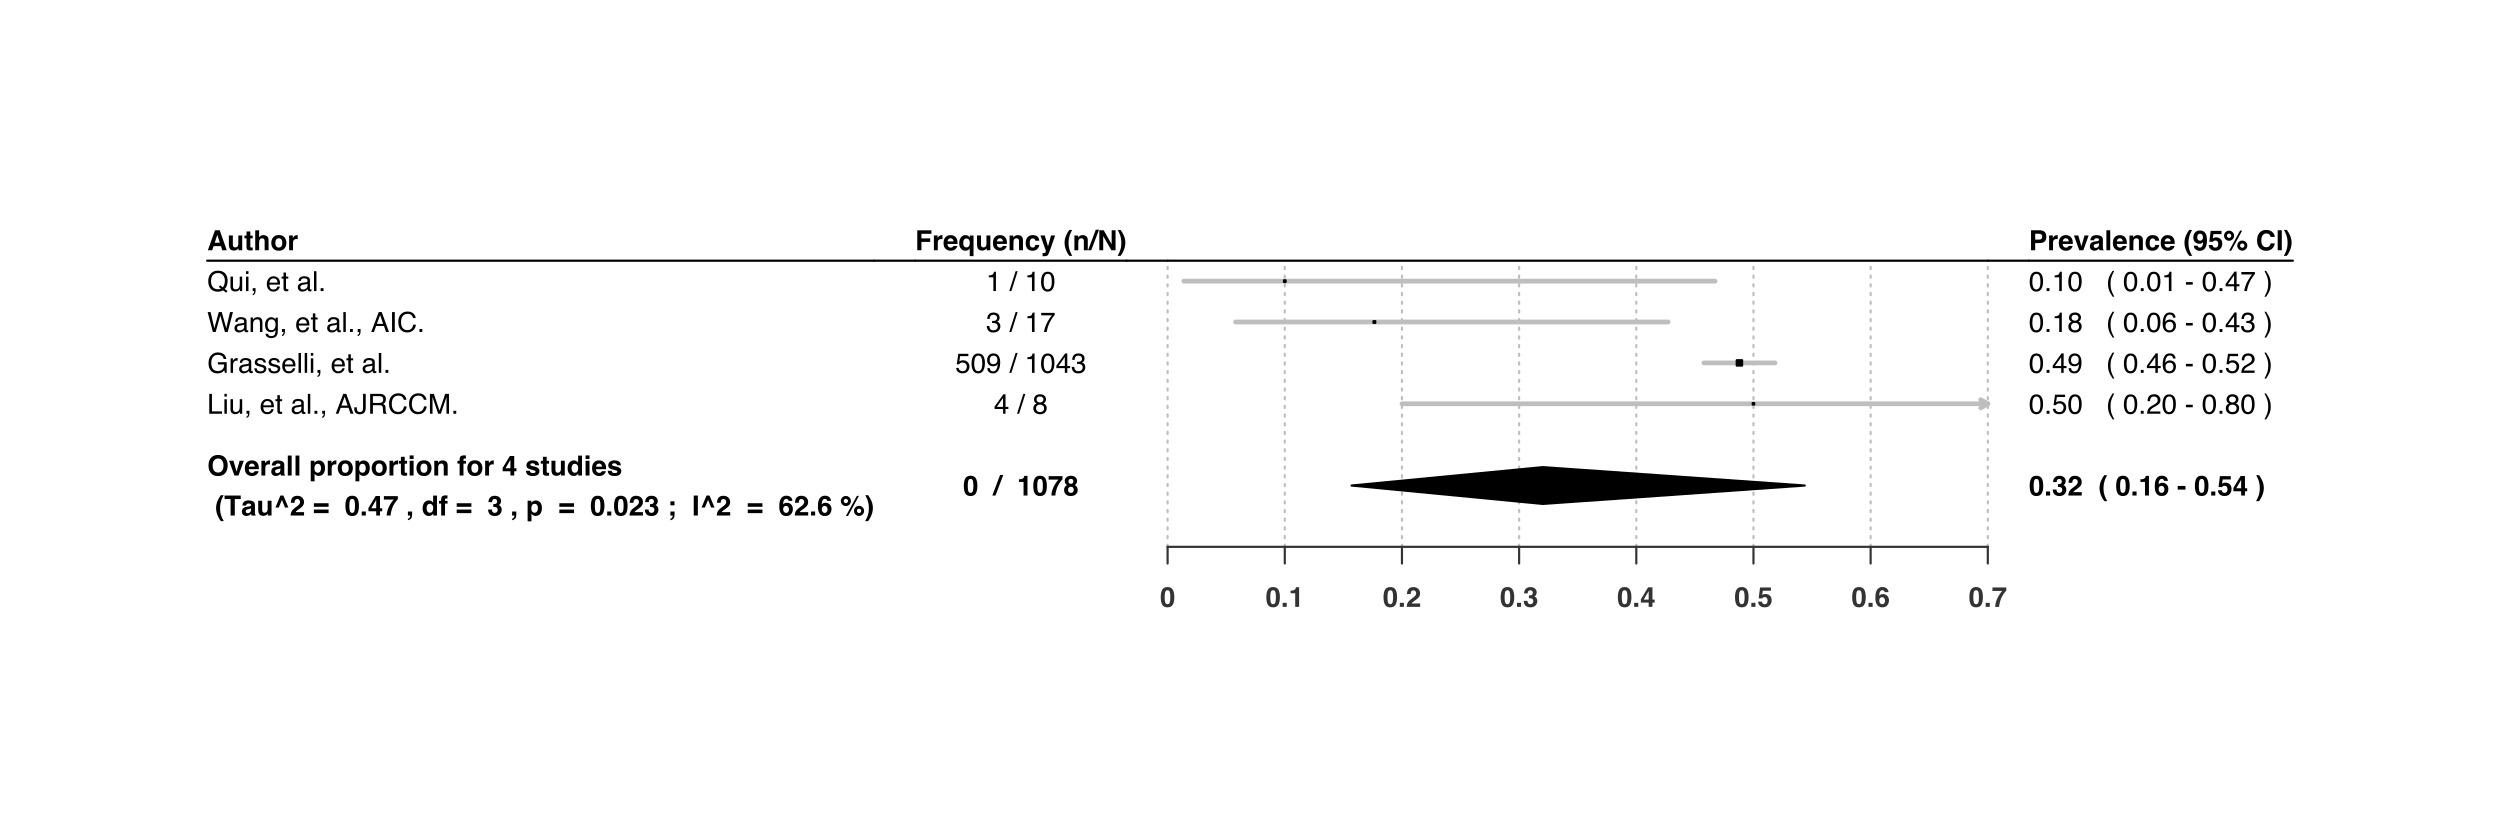 <?xml version="1.0" encoding="UTF-8"?>
<svg xmlns="http://www.w3.org/2000/svg" xmlns:xlink="http://www.w3.org/1999/xlink" width="864pt" height="288pt" viewBox="0 0 864 288" version="1.1">
<defs>
<g>
<symbol overflow="visible" id="glyph0-0">
<path style="stroke:none;" d="M 0.719 -6.906 L 6.281 -6.906 L 6.281 0 L 0.719 0 Z M 5.422 -0.859 L 5.422 -6.047 L 1.578 -6.047 L 1.578 -0.859 Z M 5.422 -0.859 "/>
</symbol>
<symbol overflow="visible" id="glyph0-1">
<path style="stroke:none;" d="M 4.781 -1.422 L 2.234 -1.422 L 1.75 0 L 0.25 0 L 2.703 -6.906 L 4.344 -6.906 L 6.781 0 L 5.219 0 Z M 4.375 -2.609 L 3.516 -5.328 L 2.625 -2.609 Z M 4.375 -2.609 "/>
</symbol>
<symbol overflow="visible" id="glyph0-2">
<path style="stroke:none;" d="M 3.891 -0.719 C 3.879 -0.707 3.848 -0.66 3.797 -0.578 C 3.754 -0.504 3.695 -0.438 3.625 -0.375 C 3.414 -0.188 3.211 -0.062 3.016 0 C 2.816 0.07 2.586 0.109 2.328 0.109 C 1.578 0.109 1.07 -0.16 0.812 -0.703 C 0.656 -1.004 0.578 -1.445 0.578 -2.031 L 0.578 -5.109 L 1.953 -5.109 L 1.953 -2.031 C 1.953 -1.738 1.988 -1.52 2.062 -1.375 C 2.176 -1.113 2.41 -0.984 2.766 -0.984 C 3.223 -0.984 3.535 -1.164 3.703 -1.531 C 3.797 -1.738 3.844 -2.004 3.844 -2.328 L 3.844 -5.109 L 5.188 -5.109 L 5.188 0 L 3.891 0 Z M 3.891 -0.719 "/>
</symbol>
<symbol overflow="visible" id="glyph0-3">
<path style="stroke:none;" d="M 2.953 -0.953 L 2.953 0.047 L 2.328 0.062 C 1.691 0.094 1.258 -0.008 1.031 -0.25 C 0.883 -0.406 0.812 -0.645 0.812 -0.969 L 0.812 -4.109 L 0.094 -4.109 L 0.094 -5.062 L 0.812 -5.062 L 0.812 -6.484 L 2.125 -6.484 L 2.125 -5.062 L 2.953 -5.062 L 2.953 -4.109 L 2.125 -4.109 L 2.125 -1.406 C 2.125 -1.195 2.148 -1.066 2.203 -1.016 C 2.266 -0.961 2.43 -0.938 2.703 -0.938 C 2.742 -0.938 2.785 -0.938 2.828 -0.938 C 2.867 -0.945 2.91 -0.953 2.953 -0.953 Z M 2.953 -0.953 "/>
</symbol>
<symbol overflow="visible" id="glyph0-4">
<path style="stroke:none;" d="M 5.234 -3 L 5.234 0 L 3.875 0 L 3.875 -3.109 C 3.875 -3.379 3.828 -3.598 3.734 -3.766 C 3.609 -4.004 3.379 -4.125 3.047 -4.125 C 2.691 -4.125 2.422 -4.004 2.234 -3.766 C 2.055 -3.535 1.969 -3.203 1.969 -2.766 L 1.969 0 L 0.625 0 L 0.625 -6.875 L 1.969 -6.875 L 1.969 -4.438 C 2.156 -4.738 2.375 -4.945 2.625 -5.062 C 2.883 -5.176 3.156 -5.234 3.438 -5.234 C 3.75 -5.234 4.035 -5.176 4.297 -5.062 C 4.555 -4.957 4.77 -4.797 4.938 -4.578 C 5.07 -4.379 5.156 -4.18 5.188 -3.984 C 5.219 -3.785 5.234 -3.457 5.234 -3 Z M 5.234 -3 "/>
</symbol>
<symbol overflow="visible" id="glyph0-5">
<path style="stroke:none;" d="M 4.875 -4.453 C 5.312 -3.922 5.531 -3.285 5.531 -2.547 C 5.531 -1.797 5.312 -1.156 4.875 -0.625 C 4.445 -0.094 3.797 0.172 2.922 0.172 C 2.047 0.172 1.391 -0.094 0.953 -0.625 C 0.523 -1.156 0.312 -1.797 0.312 -2.547 C 0.312 -3.285 0.523 -3.922 0.953 -4.453 C 1.391 -4.992 2.047 -5.266 2.922 -5.266 C 3.797 -5.266 4.445 -4.992 4.875 -4.453 Z M 2.906 -4.141 C 2.52 -4.141 2.223 -4 2.016 -3.719 C 1.805 -3.445 1.703 -3.055 1.703 -2.547 C 1.703 -2.035 1.805 -1.641 2.016 -1.359 C 2.223 -1.078 2.52 -0.938 2.906 -0.938 C 3.301 -0.938 3.602 -1.078 3.812 -1.359 C 4.02 -1.641 4.125 -2.035 4.125 -2.547 C 4.125 -3.055 4.02 -3.445 3.812 -3.719 C 3.602 -4 3.301 -4.141 2.906 -4.141 Z M 2.906 -4.141 "/>
</symbol>
<symbol overflow="visible" id="glyph0-6">
<path style="stroke:none;" d="M 3.188 -3.875 C 2.656 -3.875 2.297 -3.695 2.109 -3.344 C 2.004 -3.145 1.953 -2.844 1.953 -2.438 L 1.953 0 L 0.609 0 L 0.609 -5.109 L 1.891 -5.109 L 1.891 -4.219 C 2.086 -4.562 2.266 -4.789 2.422 -4.906 C 2.672 -5.125 2.992 -5.234 3.391 -5.234 C 3.422 -5.234 3.441 -5.227 3.453 -5.219 C 3.473 -5.219 3.516 -5.219 3.578 -5.219 L 3.578 -3.844 C 3.492 -3.852 3.414 -3.859 3.344 -3.859 C 3.281 -3.867 3.227 -3.875 3.188 -3.875 Z M 3.188 -3.875 "/>
</symbol>
<symbol overflow="visible" id="glyph0-7">
<path style="stroke:none;" d="M 3.781 0.188 C 2.801 0.188 2.047 -0.078 1.516 -0.609 C 0.816 -1.273 0.469 -2.227 0.469 -3.469 C 0.469 -4.727 0.816 -5.676 1.516 -6.312 C 2.047 -6.844 2.801 -7.109 3.781 -7.109 C 4.77 -7.109 5.523 -6.844 6.047 -6.312 C 6.742 -5.676 7.094 -4.727 7.094 -3.469 C 7.094 -2.227 6.742 -1.273 6.047 -0.609 C 5.523 -0.078 4.77 0.188 3.781 0.188 Z M 5.141 -1.656 C 5.484 -2.082 5.656 -2.688 5.656 -3.469 C 5.656 -4.238 5.484 -4.832 5.141 -5.25 C 4.805 -5.676 4.352 -5.891 3.781 -5.891 C 3.207 -5.891 2.75 -5.676 2.406 -5.25 C 2.07 -4.832 1.906 -4.238 1.906 -3.469 C 1.906 -2.688 2.07 -2.082 2.406 -1.656 C 2.75 -1.238 3.207 -1.031 3.781 -1.031 C 4.352 -1.031 4.805 -1.238 5.141 -1.656 Z M 5.141 -1.656 "/>
</symbol>
<symbol overflow="visible" id="glyph0-8">
<path style="stroke:none;" d="M 0.125 -5.109 L 1.625 -5.109 L 2.688 -1.344 L 3.766 -5.109 L 5.203 -5.109 L 3.359 0 L 1.953 0 Z M 0.125 -5.109 "/>
</symbol>
<symbol overflow="visible" id="glyph0-9">
<path style="stroke:none;" d="M 5 -1.5 C 4.957 -1.195 4.797 -0.891 4.516 -0.578 C 4.078 -0.078 3.469 0.172 2.688 0.172 C 2.031 0.172 1.453 -0.035 0.953 -0.453 C 0.461 -0.879 0.219 -1.562 0.219 -2.5 C 0.219 -3.383 0.441 -4.062 0.891 -4.531 C 1.336 -5 1.922 -5.234 2.641 -5.234 C 3.066 -5.234 3.445 -5.156 3.781 -5 C 4.125 -4.844 4.406 -4.594 4.625 -4.25 C 4.82 -3.945 4.953 -3.594 5.016 -3.188 C 5.047 -2.957 5.062 -2.625 5.062 -2.188 L 1.562 -2.188 C 1.582 -1.676 1.742 -1.316 2.047 -1.109 C 2.234 -0.973 2.457 -0.906 2.719 -0.906 C 2.988 -0.906 3.207 -0.984 3.375 -1.141 C 3.469 -1.234 3.551 -1.352 3.625 -1.5 Z M 3.672 -3.062 C 3.648 -3.414 3.539 -3.68 3.344 -3.859 C 3.156 -4.047 2.922 -4.141 2.641 -4.141 C 2.328 -4.141 2.082 -4.039 1.906 -3.844 C 1.738 -3.656 1.633 -3.395 1.594 -3.062 Z M 3.672 -3.062 "/>
</symbol>
<symbol overflow="visible" id="glyph0-10">
<path style="stroke:none;" d="M 0.812 -4.547 C 1.164 -5.004 1.77 -5.234 2.625 -5.234 C 3.188 -5.234 3.688 -5.117 4.125 -4.891 C 4.562 -4.672 4.781 -4.254 4.781 -3.641 L 4.781 -1.297 C 4.781 -1.129 4.781 -0.93 4.781 -0.703 C 4.789 -0.523 4.816 -0.406 4.859 -0.344 C 4.898 -0.281 4.969 -0.234 5.062 -0.203 L 5.062 0 L 3.609 0 C 3.566 -0.102 3.535 -0.195 3.516 -0.281 C 3.504 -0.375 3.492 -0.477 3.484 -0.594 C 3.297 -0.395 3.082 -0.227 2.844 -0.094 C 2.562 0.07 2.238 0.156 1.875 0.156 C 1.414 0.156 1.035 0.023 0.734 -0.234 C 0.43 -0.492 0.281 -0.867 0.281 -1.359 C 0.281 -1.984 0.52 -2.438 1 -2.719 C 1.27 -2.875 1.66 -2.984 2.172 -3.047 L 2.625 -3.109 C 2.875 -3.141 3.051 -3.176 3.156 -3.219 C 3.344 -3.301 3.438 -3.43 3.438 -3.609 C 3.438 -3.816 3.363 -3.957 3.219 -4.031 C 3.07 -4.113 2.859 -4.156 2.578 -4.156 C 2.266 -4.156 2.047 -4.078 1.922 -3.922 C 1.828 -3.805 1.766 -3.648 1.734 -3.453 L 0.438 -3.453 C 0.469 -3.898 0.594 -4.266 0.812 -4.547 Z M 1.812 -0.969 C 1.938 -0.863 2.086 -0.812 2.266 -0.812 C 2.555 -0.812 2.82 -0.895 3.062 -1.062 C 3.301 -1.227 3.426 -1.535 3.438 -1.984 L 3.438 -2.484 C 3.352 -2.43 3.266 -2.391 3.172 -2.359 C 3.086 -2.328 2.973 -2.297 2.828 -2.266 L 2.531 -2.203 C 2.25 -2.148 2.047 -2.094 1.922 -2.031 C 1.711 -1.906 1.609 -1.711 1.609 -1.453 C 1.609 -1.223 1.676 -1.062 1.812 -0.969 Z M 1.812 -0.969 "/>
</symbol>
<symbol overflow="visible" id="glyph0-11">
<path style="stroke:none;" d="M 0.656 -6.906 L 1.984 -6.906 L 1.984 0 L 0.656 0 Z M 0.656 -6.906 "/>
</symbol>
<symbol overflow="visible" id="glyph0-12">
<path style="stroke:none;" d=""/>
</symbol>
<symbol overflow="visible" id="glyph0-13">
<path style="stroke:none;" d="M 4.906 -4.562 C 5.312 -4.113 5.516 -3.469 5.516 -2.625 C 5.516 -1.719 5.312 -1.031 4.906 -0.562 C 4.508 -0.094 3.988 0.141 3.344 0.141 C 2.938 0.141 2.602 0.039 2.344 -0.156 C 2.195 -0.27 2.051 -0.438 1.906 -0.656 L 1.906 2.016 L 0.578 2.016 L 0.578 -5.109 L 1.859 -5.109 L 1.859 -4.359 C 2.004 -4.578 2.16 -4.75 2.328 -4.875 C 2.617 -5.102 2.969 -5.219 3.375 -5.219 C 3.977 -5.219 4.488 -5 4.906 -4.562 Z M 4.141 -2.547 C 4.141 -2.941 4.051 -3.289 3.875 -3.594 C 3.695 -3.895 3.406 -4.047 3 -4.047 C 2.508 -4.047 2.176 -3.816 2 -3.359 C 1.906 -3.117 1.859 -2.812 1.859 -2.438 C 1.859 -1.844 2.016 -1.426 2.328 -1.188 C 2.516 -1.039 2.738 -0.969 3 -0.969 C 3.375 -0.969 3.656 -1.113 3.844 -1.406 C 4.039 -1.695 4.141 -2.078 4.141 -2.547 Z M 4.141 -2.547 "/>
</symbol>
<symbol overflow="visible" id="glyph0-14">
<path style="stroke:none;" d="M 2 -5.109 L 2 0 L 0.641 0 L 0.641 -5.109 Z M 2 -6.953 L 2 -5.719 L 0.641 -5.719 L 0.641 -6.953 Z M 2 -6.953 "/>
</symbol>
<symbol overflow="visible" id="glyph0-15">
<path style="stroke:none;" d="M 3.031 -4.125 C 2.57 -4.125 2.258 -3.93 2.094 -3.547 C 2.008 -3.336 1.969 -3.078 1.969 -2.766 L 1.969 0 L 0.625 0 L 0.625 -5.094 L 1.922 -5.094 L 1.922 -4.359 C 2.086 -4.617 2.25 -4.805 2.406 -4.922 C 2.676 -5.129 3.023 -5.234 3.453 -5.234 C 3.984 -5.234 4.414 -5.094 4.75 -4.812 C 5.082 -4.539 5.25 -4.082 5.25 -3.438 L 5.25 0 L 3.891 0 L 3.891 -3.109 C 3.891 -3.379 3.852 -3.582 3.781 -3.719 C 3.645 -3.988 3.395 -4.125 3.031 -4.125 Z M 3.031 -4.125 "/>
</symbol>
<symbol overflow="visible" id="glyph0-16">
<path style="stroke:none;" d="M 3.016 -6.953 L 3.016 -5.859 C 2.941 -5.867 2.816 -5.875 2.641 -5.875 C 2.461 -5.883 2.336 -5.848 2.266 -5.766 C 2.203 -5.68 2.172 -5.586 2.172 -5.484 L 2.172 -5.062 L 3.047 -5.062 L 3.047 -4.125 L 2.172 -4.125 L 2.172 0 L 0.844 0 L 0.844 -4.125 L 0.094 -4.125 L 0.094 -5.062 L 0.828 -5.062 L 0.828 -5.391 C 0.828 -5.93 0.922 -6.305 1.109 -6.516 C 1.297 -6.816 1.758 -6.969 2.5 -6.969 C 2.582 -6.969 2.66 -6.969 2.734 -6.969 C 2.805 -6.969 2.898 -6.961 3.016 -6.953 Z M 3.016 -6.953 "/>
</symbol>
<symbol overflow="visible" id="glyph0-17">
<path style="stroke:none;" d="M 5.016 -2.5 L 5.016 -1.469 L 4.25 -1.469 L 4.25 0 L 2.938 0 L 2.938 -1.469 L 0.25 -1.469 L 0.25 -2.625 L 2.75 -6.75 L 4.25 -6.75 L 4.25 -2.5 Z M 1.234 -2.5 L 2.938 -2.5 L 2.938 -5.438 Z M 1.234 -2.5 "/>
</symbol>
<symbol overflow="visible" id="glyph0-18">
<path style="stroke:none;" d="M 4.141 -4.875 C 4.535 -4.613 4.766 -4.172 4.828 -3.547 L 3.5 -3.547 C 3.477 -3.723 3.426 -3.859 3.344 -3.953 C 3.195 -4.141 2.945 -4.234 2.594 -4.234 C 2.312 -4.234 2.109 -4.188 1.984 -4.094 C 1.859 -4 1.797 -3.895 1.797 -3.781 C 1.797 -3.625 1.859 -3.508 1.984 -3.438 C 2.117 -3.363 2.582 -3.242 3.375 -3.078 C 3.906 -2.953 4.305 -2.758 4.578 -2.5 C 4.836 -2.25 4.969 -1.93 4.969 -1.547 C 4.969 -1.035 4.781 -0.617 4.406 -0.297 C 4.031 0.016 3.445 0.172 2.656 0.172 C 1.852 0.172 1.258 0.004 0.875 -0.328 C 0.5 -0.672 0.312 -1.102 0.312 -1.625 L 1.656 -1.625 C 1.688 -1.395 1.75 -1.227 1.844 -1.125 C 2.008 -0.945 2.316 -0.859 2.766 -0.859 C 3.023 -0.859 3.234 -0.895 3.391 -0.969 C 3.547 -1.051 3.625 -1.172 3.625 -1.328 C 3.625 -1.473 3.562 -1.586 3.438 -1.672 C 3.312 -1.742 2.848 -1.879 2.047 -2.078 C 1.461 -2.211 1.051 -2.391 0.812 -2.609 C 0.582 -2.816 0.469 -3.125 0.469 -3.531 C 0.469 -4 0.648 -4.398 1.016 -4.734 C 1.391 -5.078 1.91 -5.25 2.578 -5.25 C 3.211 -5.25 3.734 -5.125 4.141 -4.875 Z M 4.141 -4.875 "/>
</symbol>
<symbol overflow="visible" id="glyph0-19">
<path style="stroke:none;" d="M 5.266 -6.891 L 5.266 0 L 3.969 0 L 3.969 -0.703 C 3.781 -0.398 3.562 -0.18 3.312 -0.047 C 3.07 0.086 2.77 0.156 2.406 0.156 C 1.812 0.156 1.312 -0.082 0.906 -0.562 C 0.5 -1.039 0.297 -1.66 0.297 -2.422 C 0.297 -3.297 0.492 -3.984 0.891 -4.484 C 1.297 -4.984 1.832 -5.234 2.5 -5.234 C 2.812 -5.234 3.086 -5.16 3.328 -5.016 C 3.566 -4.879 3.766 -4.691 3.922 -4.453 L 3.922 -6.891 Z M 1.672 -2.516 C 1.672 -2.047 1.766 -1.672 1.953 -1.391 C 2.141 -1.109 2.422 -0.969 2.797 -0.969 C 3.172 -0.969 3.457 -1.109 3.656 -1.391 C 3.852 -1.672 3.953 -2.035 3.953 -2.484 C 3.953 -3.109 3.797 -3.551 3.484 -3.812 C 3.285 -3.977 3.062 -4.062 2.812 -4.062 C 2.414 -4.062 2.125 -3.91 1.938 -3.609 C 1.758 -3.316 1.672 -2.953 1.672 -2.516 Z M 1.672 -2.516 "/>
</symbol>
<symbol overflow="visible" id="glyph0-20">
<path style="stroke:none;" d="M 2.094 1.938 L 1.75 1.484 C 1.539 1.203 1.312 0.789 1.062 0.25 C 0.633 -0.719 0.422 -1.672 0.422 -2.609 C 0.422 -3.461 0.602 -4.312 0.969 -5.156 C 1.207 -5.738 1.566 -6.359 2.047 -7.016 L 3.047 -7.016 L 2.766 -6.5 C 2.367 -5.77 2.098 -5.008 1.953 -4.219 C 1.848 -3.707 1.797 -3.145 1.797 -2.531 C 1.797 -1.57 1.938 -0.691 2.219 0.109 C 2.375 0.578 2.66 1.188 3.078 1.938 Z M 2.094 1.938 "/>
</symbol>
<symbol overflow="visible" id="glyph0-21">
<path style="stroke:none;" d="M 5.75 -6.906 L 5.75 -5.688 L 3.688 -5.688 L 3.688 0 L 2.234 0 L 2.234 -5.688 L 0.156 -5.688 L 0.156 -6.906 Z M 5.75 -6.906 "/>
</symbol>
<symbol overflow="visible" id="glyph0-22">
<path style="stroke:none;" d="M 0.656 -2.766 L 2.375 -6.906 L 3.422 -6.906 L 5.141 -2.766 L 3.969 -2.766 L 2.906 -5.422 L 1.828 -2.766 Z M 0.656 -2.766 "/>
</symbol>
<symbol overflow="visible" id="glyph0-23">
<path style="stroke:none;" d="M 3.328 -5.406 C 3.172 -5.602 2.945 -5.703 2.656 -5.703 C 2.25 -5.703 1.973 -5.547 1.828 -5.234 C 1.742 -5.066 1.691 -4.789 1.672 -4.406 L 0.375 -4.406 C 0.395 -4.988 0.5 -5.457 0.688 -5.812 C 1.039 -6.488 1.672 -6.828 2.578 -6.828 C 3.297 -6.828 3.867 -6.625 4.297 -6.219 C 4.723 -5.82 4.938 -5.297 4.938 -4.641 C 4.938 -4.141 4.785 -3.695 4.484 -3.312 C 4.285 -3.051 3.961 -2.758 3.516 -2.438 L 2.984 -2.062 C 2.648 -1.82 2.422 -1.648 2.297 -1.547 C 2.172 -1.441 2.066 -1.316 1.984 -1.172 L 4.953 -1.172 L 4.953 0 L 0.297 0 C 0.305 -0.488 0.41 -0.93 0.609 -1.328 C 0.805 -1.785 1.258 -2.266 1.969 -2.766 C 2.582 -3.211 2.977 -3.531 3.156 -3.719 C 3.438 -4.02 3.578 -4.344 3.578 -4.688 C 3.578 -4.977 3.492 -5.219 3.328 -5.406 Z M 3.328 -5.406 "/>
</symbol>
<symbol overflow="visible" id="glyph0-24">
<path style="stroke:none;" d="M 5.422 -4.25 L 5.422 -3.016 L 0.344 -3.016 L 0.344 -4.25 Z M 0.344 -0.828 L 0.344 -2.062 L 5.422 -2.062 L 5.422 -0.828 Z M 0.344 -0.828 "/>
</symbol>
<symbol overflow="visible" id="glyph0-25">
<path style="stroke:none;" d="M 2.641 0.172 C 1.773 0.172 1.164 -0.129 0.812 -0.734 C 0.469 -1.348 0.297 -2.211 0.297 -3.328 C 0.297 -4.453 0.469 -5.316 0.812 -5.922 C 1.164 -6.535 1.773 -6.844 2.641 -6.844 C 3.504 -6.844 4.113 -6.535 4.469 -5.922 C 4.812 -5.316 4.984 -4.453 4.984 -3.328 C 4.984 -2.211 4.805 -1.348 4.453 -0.734 C 4.109 -0.129 3.504 0.172 2.641 0.172 Z M 3.422 -1.547 C 3.547 -1.953 3.609 -2.547 3.609 -3.328 C 3.609 -4.148 3.547 -4.754 3.422 -5.141 C 3.297 -5.535 3.035 -5.734 2.641 -5.734 C 2.242 -5.734 1.977 -5.535 1.844 -5.141 C 1.719 -4.754 1.656 -4.148 1.656 -3.328 C 1.656 -2.547 1.719 -1.945 1.844 -1.531 C 1.977 -1.125 2.242 -0.922 2.641 -0.922 C 3.035 -0.922 3.297 -1.129 3.422 -1.547 Z M 3.422 -1.547 "/>
</symbol>
<symbol overflow="visible" id="glyph0-26">
<path style="stroke:none;" d="M 0.594 -1.391 L 2.016 -1.391 L 2.016 0 L 0.594 0 Z M 0.594 -1.391 "/>
</symbol>
<symbol overflow="visible" id="glyph0-27">
<path style="stroke:none;" d="M 4.219 -4.609 C 3.863 -4.098 3.566 -3.578 3.328 -3.047 C 3.141 -2.617 2.969 -2.098 2.812 -1.484 C 2.656 -0.879 2.578 -0.383 2.578 0 L 1.203 0 C 1.242 -1.219 1.645 -2.484 2.406 -3.797 C 2.895 -4.609 3.301 -5.176 3.625 -5.5 L 0.25 -5.5 L 0.266 -6.703 L 5.062 -6.703 L 5.062 -5.656 C 4.863 -5.457 4.582 -5.109 4.219 -4.609 Z M 4.219 -4.609 "/>
</symbol>
<symbol overflow="visible" id="glyph0-28">
<path style="stroke:none;" d="M 1.906 0.484 C 1.852 0.711 1.75 0.91 1.594 1.078 C 1.426 1.254 1.227 1.391 1 1.484 C 0.781 1.578 0.629 1.625 0.547 1.625 L 0.547 1.109 C 0.816 1.035 1.016 0.91 1.141 0.734 C 1.266 0.555 1.336 0.312 1.359 0 L 0.547 0 L 0.547 -1.391 L 2 -1.391 L 2 -0.188 C 2 0.02 1.969 0.242 1.906 0.484 Z M 1.906 0.484 "/>
</symbol>
<symbol overflow="visible" id="glyph0-29">
<path style="stroke:none;" d="M 1.844 -5.438 C 1.688 -5.238 1.613 -4.973 1.625 -4.641 L 0.375 -4.641 C 0.383 -4.973 0.441 -5.289 0.547 -5.594 C 0.66 -5.863 0.832 -6.109 1.062 -6.328 C 1.238 -6.492 1.445 -6.617 1.688 -6.703 C 1.926 -6.785 2.223 -6.828 2.578 -6.828 C 3.223 -6.828 3.742 -6.656 4.141 -6.312 C 4.535 -5.977 4.734 -5.531 4.734 -4.969 C 4.734 -4.57 4.617 -4.234 4.391 -3.953 C 4.234 -3.785 4.078 -3.672 3.922 -3.609 C 4.035 -3.609 4.207 -3.504 4.438 -3.297 C 4.781 -2.973 4.953 -2.539 4.953 -2 C 4.953 -1.426 4.75 -0.922 4.344 -0.484 C 3.945 -0.047 3.359 0.172 2.578 0.172 C 1.617 0.172 0.953 -0.141 0.578 -0.766 C 0.379 -1.109 0.27 -1.547 0.25 -2.078 L 1.562 -2.078 C 1.562 -1.805 1.609 -1.582 1.703 -1.406 C 1.859 -1.082 2.148 -0.922 2.578 -0.922 C 2.836 -0.922 3.066 -1.008 3.266 -1.188 C 3.461 -1.363 3.562 -1.625 3.562 -1.969 C 3.562 -2.406 3.379 -2.703 3.016 -2.859 C 2.805 -2.941 2.484 -2.984 2.047 -2.984 L 2.047 -3.938 C 2.473 -3.945 2.773 -3.988 2.953 -4.062 C 3.242 -4.195 3.391 -4.461 3.391 -4.859 C 3.391 -5.117 3.312 -5.328 3.156 -5.484 C 3.008 -5.648 2.801 -5.734 2.531 -5.734 C 2.219 -5.734 1.988 -5.633 1.844 -5.438 Z M 1.844 -5.438 "/>
</symbol>
<symbol overflow="visible" id="glyph0-30">
<path style="stroke:none;" d="M 1.562 1.484 C 1.332 1.578 1.176 1.625 1.094 1.625 L 1.094 1.109 C 1.406 1.016 1.625 0.852 1.75 0.625 C 1.82 0.477 1.867 0.27 1.891 0 L 1.094 0 L 1.094 -1.391 L 2.531 -1.391 L 2.531 -0.188 C 2.531 0.031 2.5 0.254 2.438 0.484 C 2.383 0.711 2.281 0.91 2.125 1.078 C 1.969 1.254 1.781 1.391 1.562 1.484 Z M 2.5 -3.516 L 1.094 -3.516 L 1.094 -4.906 L 2.5 -4.906 Z M 2.5 -3.516 "/>
</symbol>
<symbol overflow="visible" id="glyph0-31">
<path style="stroke:none;" d="M 0.625 -6.906 L 2.047 -6.906 L 2.047 0 L 0.625 0 Z M 0.625 -6.906 "/>
</symbol>
<symbol overflow="visible" id="glyph0-32">
<path style="stroke:none;" d="M 2.938 -4.406 C 3.539 -4.406 4.035 -4.203 4.422 -3.797 C 4.805 -3.391 5 -2.863 5 -2.219 C 5 -1.594 4.805 -1.035 4.422 -0.547 C 4.047 -0.066 3.461 0.172 2.672 0.172 C 1.805 0.172 1.172 -0.18 0.766 -0.891 C 0.453 -1.453 0.297 -2.176 0.297 -3.062 C 0.297 -3.582 0.316 -4.004 0.359 -4.328 C 0.441 -4.898 0.594 -5.379 0.812 -5.766 C 1.008 -6.098 1.266 -6.363 1.578 -6.562 C 1.891 -6.758 2.266 -6.859 2.703 -6.859 C 3.336 -6.859 3.844 -6.695 4.219 -6.375 C 4.594 -6.051 4.801 -5.617 4.844 -5.078 L 3.516 -5.078 C 3.516 -5.191 3.473 -5.312 3.391 -5.438 C 3.242 -5.656 3.023 -5.766 2.734 -5.766 C 2.305 -5.766 2 -5.52 1.812 -5.031 C 1.707 -4.758 1.641 -4.363 1.609 -3.844 C 1.773 -4.039 1.969 -4.18 2.188 -4.266 C 2.406 -4.359 2.656 -4.406 2.938 -4.406 Z M 2.031 -3.141 C 1.77 -2.93 1.641 -2.602 1.641 -2.156 C 1.641 -1.789 1.738 -1.488 1.938 -1.25 C 2.133 -1.02 2.383 -0.906 2.688 -0.906 C 2.977 -0.906 3.207 -1.016 3.375 -1.234 C 3.551 -1.461 3.641 -1.754 3.641 -2.109 C 3.641 -2.504 3.539 -2.805 3.344 -3.016 C 3.156 -3.234 2.922 -3.344 2.641 -3.344 C 2.41 -3.344 2.207 -3.273 2.031 -3.141 Z M 2.031 -3.141 "/>
</symbol>
<symbol overflow="visible" id="glyph0-33">
<path style="stroke:none;" d="M 4.781 -1.609 C 4.781 -2.086 4.945 -2.5 5.281 -2.844 C 5.625 -3.176 6.035 -3.344 6.516 -3.344 C 6.992 -3.344 7.406 -3.172 7.75 -2.828 C 8.094 -2.492 8.266 -2.086 8.266 -1.609 C 8.266 -1.129 8.094 -0.719 7.75 -0.375 C 7.406 -0.031 6.992 0.141 6.516 0.141 C 6.035 0.141 5.625 -0.031 5.281 -0.375 C 4.945 -0.719 4.781 -1.129 4.781 -1.609 Z M 0.734 -3.781 C 0.391 -4.125 0.219 -4.535 0.219 -5.016 C 0.219 -5.492 0.383 -5.906 0.719 -6.25 C 1.062 -6.594 1.477 -6.766 1.969 -6.766 C 2.445 -6.766 2.852 -6.594 3.188 -6.25 C 3.531 -5.906 3.703 -5.492 3.703 -5.016 C 3.703 -4.535 3.531 -4.125 3.188 -3.781 C 2.852 -3.445 2.445 -3.281 1.969 -3.281 C 1.477 -3.281 1.066 -3.445 0.734 -3.781 Z M 2.703 0.172 L 1.969 0.172 L 5.766 -6.797 L 6.484 -6.797 Z M 5.984 -1.078 C 6.129 -0.93 6.305 -0.859 6.516 -0.859 C 6.723 -0.859 6.898 -0.93 7.047 -1.078 C 7.191 -1.223 7.266 -1.398 7.266 -1.609 C 7.266 -1.816 7.191 -1.992 7.047 -2.141 C 6.898 -2.285 6.723 -2.359 6.516 -2.359 C 6.305 -2.359 6.129 -2.285 5.984 -2.141 C 5.836 -1.992 5.766 -1.816 5.766 -1.609 C 5.766 -1.398 5.836 -1.223 5.984 -1.078 Z M 1.438 -4.5 C 1.582 -4.344 1.758 -4.266 1.969 -4.266 C 2.164 -4.266 2.336 -4.336 2.484 -4.484 C 2.629 -4.629 2.703 -4.805 2.703 -5.016 C 2.703 -5.223 2.629 -5.398 2.484 -5.547 C 2.336 -5.691 2.164 -5.766 1.969 -5.766 C 1.758 -5.766 1.582 -5.691 1.438 -5.547 C 1.289 -5.398 1.219 -5.223 1.219 -5.016 C 1.219 -4.805 1.289 -4.633 1.438 -4.5 Z M 1.438 -4.5 "/>
</symbol>
<symbol overflow="visible" id="glyph0-34">
<path style="stroke:none;" d="M 1.422 1.484 L 1.094 1.938 L 0.094 1.938 C 0.508 1.188 0.797 0.578 0.953 0.109 C 1.234 -0.691 1.375 -1.57 1.375 -2.531 C 1.375 -3.145 1.328 -3.707 1.234 -4.219 C 1.078 -5.008 0.801 -5.77 0.406 -6.5 L 0.125 -7.016 L 1.125 -7.016 C 1.602 -6.359 1.969 -5.738 2.219 -5.156 C 2.582 -4.312 2.766 -3.461 2.766 -2.609 C 2.766 -1.672 2.547 -0.719 2.109 0.25 C 1.867 0.789 1.641 1.203 1.422 1.484 Z M 1.422 1.484 "/>
</symbol>
<symbol overflow="visible" id="glyph0-35">
<path style="stroke:none;" d="M 5.625 -5.688 L 2.172 -5.688 L 2.172 -4.094 L 5.188 -4.094 L 5.188 -2.891 L 2.172 -2.891 L 2.172 0 L 0.734 0 L 0.734 -6.891 L 5.625 -6.891 Z M 5.625 -5.688 "/>
</symbol>
<symbol overflow="visible" id="glyph0-36">
<path style="stroke:none;" d="M 3.922 2.031 L 3.922 -0.625 C 3.816 -0.426 3.645 -0.242 3.406 -0.078 C 3.164 0.078 2.832 0.156 2.406 0.156 C 1.82 0.156 1.32 -0.078 0.906 -0.547 C 0.488 -1.016 0.281 -1.645 0.281 -2.438 C 0.281 -3.281 0.488 -3.957 0.906 -4.469 C 1.32 -4.977 1.836 -5.234 2.453 -5.234 C 2.879 -5.234 3.223 -5.129 3.484 -4.922 C 3.629 -4.805 3.785 -4.613 3.953 -4.344 L 3.953 -5.094 L 5.234 -5.094 L 5.234 2.031 Z M 1.812 -1.625 C 1.988 -1.195 2.312 -0.984 2.781 -0.984 C 3.238 -0.984 3.566 -1.18 3.766 -1.578 C 3.891 -1.836 3.953 -2.164 3.953 -2.562 C 3.953 -2.875 3.898 -3.148 3.797 -3.391 C 3.609 -3.836 3.273 -4.062 2.797 -4.062 C 2.453 -4.062 2.176 -3.93 1.969 -3.672 C 1.77 -3.41 1.672 -3.016 1.672 -2.484 C 1.672 -2.141 1.719 -1.852 1.812 -1.625 Z M 1.812 -1.625 "/>
</symbol>
<symbol overflow="visible" id="glyph0-37">
<path style="stroke:none;" d="M 5.047 -3.281 L 3.672 -3.281 C 3.648 -3.469 3.586 -3.641 3.484 -3.797 C 3.328 -3.992 3.094 -4.094 2.781 -4.094 C 2.332 -4.094 2.023 -3.867 1.859 -3.422 C 1.773 -3.191 1.734 -2.879 1.734 -2.484 C 1.734 -2.109 1.773 -1.805 1.859 -1.578 C 2.016 -1.148 2.316 -0.938 2.766 -0.938 C 3.078 -0.938 3.297 -1.02 3.422 -1.188 C 3.555 -1.363 3.633 -1.582 3.656 -1.844 L 5.031 -1.844 C 5 -1.438 4.852 -1.055 4.594 -0.703 C 4.164 -0.117 3.539 0.172 2.719 0.172 C 1.906 0.172 1.301 -0.066 0.906 -0.547 C 0.52 -1.035 0.328 -1.672 0.328 -2.453 C 0.328 -3.328 0.539 -4.008 0.969 -4.5 C 1.395 -4.988 1.988 -5.234 2.75 -5.234 C 3.383 -5.234 3.906 -5.086 4.312 -4.797 C 4.719 -4.504 4.961 -4 5.047 -3.281 Z M 5.047 -3.281 "/>
</symbol>
<symbol overflow="visible" id="glyph0-38">
<path style="stroke:none;" d="M 2.703 -1.344 L 3.75 -5.109 L 5.172 -5.109 L 3.422 -0.078 C 3.078 0.891 2.805 1.488 2.609 1.719 C 2.422 1.945 2.031 2.062 1.438 2.062 C 1.32 2.062 1.227 2.062 1.156 2.062 C 1.082 2.062 0.973 2.055 0.828 2.047 L 0.828 0.984 L 1 0.984 C 1.125 0.992 1.242 0.988 1.359 0.969 C 1.484 0.957 1.586 0.922 1.672 0.859 C 1.754 0.805 1.828 0.695 1.891 0.531 C 1.953 0.363 1.977 0.258 1.969 0.219 L 0.094 -5.109 L 1.578 -5.109 Z M 2.703 -1.344 "/>
</symbol>
<symbol overflow="visible" id="glyph0-39">
<path style="stroke:none;" d="M -0.531 0 L 2.156 -7.109 L 3.266 -7.109 L 0.578 0 Z M -0.531 0 "/>
</symbol>
<symbol overflow="visible" id="glyph0-40">
<path style="stroke:none;" d="M 6.312 0 L 4.875 0 L 2.047 -4.906 L 2.047 0 L 0.703 0 L 0.703 -6.906 L 2.219 -6.906 L 4.969 -2.078 L 4.969 -6.906 L 6.312 -6.906 Z M 6.312 0 "/>
</symbol>
<symbol overflow="visible" id="glyph0-41">
<path style="stroke:none;" d="M 3.625 0 L 2.266 0 L 2.266 -4.688 L 0.672 -4.688 L 0.672 -5.594 C 1.086 -5.613 1.379 -5.641 1.547 -5.672 C 1.816 -5.734 2.035 -5.852 2.203 -6.031 C 2.316 -6.156 2.406 -6.316 2.469 -6.516 C 2.5 -6.641 2.516 -6.734 2.516 -6.797 L 3.625 -6.797 Z M 3.625 0 "/>
</symbol>
<symbol overflow="visible" id="glyph0-42">
<path style="stroke:none;" d="M 0.844 -0.422 C 0.445 -0.828 0.25 -1.316 0.25 -1.891 C 0.25 -2.266 0.332 -2.602 0.5 -2.906 C 0.676 -3.219 0.938 -3.453 1.281 -3.609 C 0.945 -3.828 0.727 -4.062 0.625 -4.312 C 0.531 -4.57 0.484 -4.816 0.484 -5.047 C 0.484 -5.535 0.672 -5.953 1.047 -6.297 C 1.422 -6.648 1.945 -6.828 2.625 -6.828 C 3.301 -6.828 3.82 -6.648 4.188 -6.297 C 4.562 -5.953 4.75 -5.535 4.75 -5.047 C 4.75 -4.816 4.695 -4.57 4.594 -4.312 C 4.5 -4.062 4.289 -3.844 3.969 -3.656 C 4.301 -3.469 4.551 -3.219 4.719 -2.906 C 4.883 -2.602 4.969 -2.266 4.969 -1.891 C 4.969 -1.316 4.754 -0.828 4.328 -0.422 C 3.91 -0.023 3.32 0.172 2.562 0.172 C 1.801 0.172 1.227 -0.023 0.844 -0.422 Z M 1.641 -1.969 C 1.641 -1.633 1.723 -1.375 1.891 -1.188 C 2.066 -1.008 2.312 -0.922 2.625 -0.922 C 2.926 -0.922 3.16 -1.008 3.328 -1.188 C 3.504 -1.375 3.594 -1.633 3.594 -1.969 C 3.594 -2.312 3.504 -2.57 3.328 -2.75 C 3.148 -2.938 2.914 -3.031 2.625 -3.031 C 2.32 -3.031 2.082 -2.938 1.906 -2.75 C 1.727 -2.57 1.641 -2.312 1.641 -1.969 Z M 1.984 -4.281 C 2.141 -4.125 2.352 -4.047 2.625 -4.047 C 2.895 -4.047 3.102 -4.125 3.25 -4.281 C 3.395 -4.438 3.469 -4.641 3.469 -4.891 C 3.469 -5.16 3.395 -5.367 3.25 -5.516 C 3.102 -5.672 2.895 -5.75 2.625 -5.75 C 2.352 -5.75 2.141 -5.672 1.984 -5.516 C 1.836 -5.367 1.766 -5.16 1.766 -4.891 C 1.766 -4.641 1.836 -4.438 1.984 -4.281 Z M 1.984 -4.281 "/>
</symbol>
<symbol overflow="visible" id="glyph0-43">
<path style="stroke:none;" d="M 3.656 -2.484 L 2.203 -2.484 L 2.203 0 L 0.766 0 L 0.766 -6.906 L 3.766 -6.906 C 4.461 -6.906 5.016 -6.727 5.422 -6.375 C 5.836 -6.02 6.047 -5.469 6.047 -4.719 C 6.047 -3.906 5.836 -3.328 5.422 -2.984 C 5.016 -2.648 4.426 -2.484 3.656 -2.484 Z M 4.344 -3.922 C 4.531 -4.086 4.625 -4.348 4.625 -4.703 C 4.625 -5.066 4.523 -5.32 4.328 -5.469 C 4.141 -5.625 3.879 -5.703 3.547 -5.703 L 2.203 -5.703 L 2.203 -3.672 L 3.547 -3.672 C 3.879 -3.672 4.145 -3.754 4.344 -3.922 Z M 4.344 -3.922 "/>
</symbol>
<symbol overflow="visible" id="glyph0-44">
<path style="stroke:none;" d="M 2.484 0.203 C 1.984 0.203 1.531 0.051 1.125 -0.25 C 0.719 -0.551 0.484 -0.992 0.422 -1.578 L 1.75 -1.578 C 1.781 -1.379 1.863 -1.219 2 -1.094 C 2.145 -0.969 2.328 -0.906 2.547 -0.906 C 2.992 -0.906 3.305 -1.145 3.484 -1.625 C 3.578 -1.895 3.633 -2.289 3.656 -2.812 C 3.539 -2.656 3.414 -2.535 3.281 -2.453 C 3.031 -2.305 2.723 -2.234 2.359 -2.234 C 1.816 -2.234 1.332 -2.414 0.906 -2.781 C 0.488 -3.156 0.281 -3.695 0.281 -4.406 C 0.281 -5.133 0.488 -5.723 0.906 -6.172 C 1.332 -6.617 1.879 -6.844 2.547 -6.844 C 3.586 -6.844 4.301 -6.383 4.688 -5.469 C 4.895 -4.957 5 -4.273 5 -3.422 C 5 -2.609 4.895 -1.926 4.688 -1.375 C 4.289 -0.32 3.555 0.203 2.484 0.203 Z M 2.031 -5.547 C 1.77 -5.336 1.641 -5 1.641 -4.531 C 1.641 -4.125 1.719 -3.816 1.875 -3.609 C 2.039 -3.41 2.297 -3.312 2.641 -3.312 C 2.828 -3.312 3 -3.363 3.156 -3.469 C 3.457 -3.664 3.609 -4.004 3.609 -4.484 C 3.609 -4.867 3.52 -5.172 3.344 -5.391 C 3.164 -5.617 2.922 -5.734 2.609 -5.734 C 2.379 -5.734 2.188 -5.672 2.031 -5.547 Z M 2.031 -5.547 "/>
</symbol>
<symbol overflow="visible" id="glyph0-45">
<path style="stroke:none;" d="M 2.562 -3.375 C 2.395 -3.375 2.254 -3.352 2.141 -3.312 C 1.93 -3.238 1.77 -3.098 1.656 -2.891 L 0.469 -2.953 L 0.938 -6.703 L 4.688 -6.703 L 4.688 -5.562 L 1.906 -5.562 L 1.656 -4.078 C 1.863 -4.211 2.023 -4.305 2.141 -4.359 C 2.336 -4.422 2.578 -4.453 2.859 -4.453 C 3.422 -4.453 3.91 -4.266 4.328 -3.891 C 4.742 -3.516 4.953 -2.969 4.953 -2.25 C 4.953 -1.613 4.75 -1.051 4.344 -0.562 C 3.945 -0.07 3.344 0.172 2.531 0.172 C 1.883 0.172 1.352 0 0.938 -0.344 C 0.531 -0.688 0.301 -1.176 0.25 -1.812 L 1.578 -1.812 C 1.629 -1.52 1.727 -1.297 1.875 -1.141 C 2.031 -0.984 2.254 -0.906 2.547 -0.906 C 2.879 -0.906 3.129 -1.02 3.297 -1.25 C 3.473 -1.488 3.562 -1.785 3.562 -2.141 C 3.562 -2.484 3.477 -2.773 3.312 -3.016 C 3.156 -3.254 2.906 -3.375 2.562 -3.375 Z M 2.562 -3.375 "/>
</symbol>
<symbol overflow="visible" id="glyph0-46">
<path style="stroke:none;" d="M 5.609 -0.516 C 5.086 -0.047 4.426 0.188 3.625 0.188 C 2.633 0.188 1.852 -0.129 1.281 -0.766 C 0.719 -1.398 0.438 -2.273 0.438 -3.391 C 0.438 -4.598 0.758 -5.531 1.406 -6.188 C 1.969 -6.75 2.68 -7.031 3.547 -7.031 C 4.703 -7.031 5.551 -6.648 6.094 -5.891 C 6.395 -5.461 6.555 -5.035 6.578 -4.609 L 5.125 -4.609 C 5.031 -4.93 4.91 -5.18 4.766 -5.359 C 4.504 -5.648 4.117 -5.797 3.609 -5.797 C 3.078 -5.797 2.66 -5.582 2.359 -5.156 C 2.055 -4.738 1.906 -4.145 1.906 -3.375 C 1.906 -2.602 2.062 -2.02 2.375 -1.625 C 2.695 -1.238 3.109 -1.047 3.609 -1.047 C 4.109 -1.047 4.492 -1.211 4.766 -1.547 C 4.91 -1.723 5.031 -1.992 5.125 -2.359 L 6.562 -2.359 C 6.438 -1.598 6.117 -0.984 5.609 -0.516 Z M 5.609 -0.516 "/>
</symbol>
<symbol overflow="visible" id="glyph0-47">
<path style="stroke:none;" d="M 0.219 -3.312 L 2.906 -3.312 L 2.906 -2.047 L 0.219 -2.047 Z M 0.219 -3.312 "/>
</symbol>
<symbol overflow="visible" id="glyph1-0">
<path style="stroke:none;" d="M 0.312 0 L 0.312 -6.875 L 5.766 -6.875 L 5.766 0 Z M 4.906 -0.859 L 4.906 -6.016 L 1.172 -6.016 L 1.172 -0.859 Z M 4.906 -0.859 "/>
</symbol>
<symbol overflow="visible" id="glyph1-1">
<path style="stroke:none;" d="M 7.031 -0.016 L 6.562 0.547 L 5.5 -0.266 C 5.238 -0.117 4.957 -0.004 4.656 0.078 C 4.363 0.16 4.039 0.203 3.688 0.203 C 2.613 0.203 1.773 -0.145 1.172 -0.844 C 0.641 -1.531 0.375 -2.383 0.375 -3.406 C 0.375 -4.332 0.602 -5.129 1.062 -5.797 C 1.656 -6.641 2.535 -7.062 3.703 -7.062 C 4.91 -7.062 5.812 -6.672 6.406 -5.891 C 6.852 -5.285 7.078 -4.508 7.078 -3.562 C 7.078 -3.113 7.023 -2.688 6.922 -2.281 C 6.754 -1.656 6.473 -1.145 6.078 -0.75 Z M 3.797 -0.625 C 3.992 -0.625 4.176 -0.641 4.344 -0.672 C 4.508 -0.703 4.656 -0.754 4.781 -0.828 L 4.031 -1.422 L 4.5 -2 L 5.391 -1.297 C 5.68 -1.617 5.875 -1.984 5.969 -2.391 C 6.07 -2.797 6.125 -3.18 6.125 -3.547 C 6.125 -4.359 5.91 -5.008 5.484 -5.5 C 5.066 -5.988 4.488 -6.234 3.75 -6.234 C 3.008 -6.234 2.422 -5.992 1.984 -5.516 C 1.555 -5.047 1.344 -4.32 1.344 -3.344 C 1.344 -2.52 1.551 -1.859 1.969 -1.359 C 2.383 -0.867 2.992 -0.625 3.797 -0.625 Z M 3.797 -0.625 "/>
</symbol>
<symbol overflow="visible" id="glyph1-2">
<path style="stroke:none;" d="M 1.469 -5.016 L 1.469 -1.688 C 1.469 -1.426 1.504 -1.219 1.578 -1.062 C 1.734 -0.758 2.016 -0.609 2.422 -0.609 C 3.004 -0.609 3.406 -0.867 3.625 -1.391 C 3.738 -1.672 3.797 -2.055 3.797 -2.547 L 3.797 -5.016 L 4.641 -5.016 L 4.641 0 L 3.844 0 L 3.844 -0.734 C 3.738 -0.547 3.602 -0.383 3.438 -0.25 C 3.113 0.008 2.723 0.141 2.266 0.141 C 1.555 0.141 1.07 -0.098 0.812 -0.578 C 0.664 -0.836 0.594 -1.18 0.594 -1.609 L 0.594 -5.016 Z M 2.625 -5.141 Z M 2.625 -5.141 "/>
</symbol>
<symbol overflow="visible" id="glyph1-3">
<path style="stroke:none;" d="M 0.625 -5 L 1.469 -5 L 1.469 0 L 0.625 0 Z M 0.625 -6.875 L 1.469 -6.875 L 1.469 -5.922 L 0.625 -5.922 Z M 0.625 -6.875 "/>
</symbol>
<symbol overflow="visible" id="glyph1-4">
<path style="stroke:none;" d="M 0.797 0.984 C 1.016 0.941 1.164 0.789 1.25 0.531 C 1.301 0.383 1.328 0.242 1.328 0.109 C 1.328 0.086 1.32 0.066 1.312 0.047 C 1.312 0.035 1.312 0.02 1.312 0 L 0.797 0 L 0.797 -1.016 L 1.797 -1.016 L 1.797 -0.078 C 1.797 0.297 1.719 0.625 1.562 0.906 C 1.414 1.188 1.16 1.359 0.797 1.422 Z M 0.797 0.984 "/>
</symbol>
<symbol overflow="visible" id="glyph1-5">
<path style="stroke:none;" d=""/>
</symbol>
<symbol overflow="visible" id="glyph1-6">
<path style="stroke:none;" d="M 2.703 -5.125 C 3.055 -5.125 3.398 -5.039 3.734 -4.875 C 4.078 -4.707 4.332 -4.492 4.5 -4.234 C 4.676 -3.973 4.789 -3.676 4.844 -3.344 C 4.895 -3.113 4.922 -2.742 4.922 -2.234 L 1.234 -2.234 C 1.254 -1.723 1.375 -1.312 1.594 -1 C 1.82 -0.695 2.172 -0.547 2.641 -0.547 C 3.086 -0.547 3.441 -0.691 3.703 -0.984 C 3.848 -1.148 3.953 -1.348 4.016 -1.578 L 4.844 -1.578 C 4.82 -1.391 4.75 -1.18 4.625 -0.953 C 4.508 -0.734 4.375 -0.551 4.219 -0.406 C 3.957 -0.156 3.641 0.016 3.266 0.109 C 3.055 0.148 2.828 0.172 2.578 0.172 C 1.953 0.172 1.422 -0.051 0.984 -0.5 C 0.555 -0.957 0.344 -1.594 0.344 -2.406 C 0.344 -3.219 0.562 -3.875 1 -4.375 C 1.438 -4.875 2.004 -5.125 2.703 -5.125 Z M 4.047 -2.906 C 4.016 -3.27 3.938 -3.562 3.812 -3.781 C 3.582 -4.188 3.195 -4.391 2.656 -4.391 C 2.27 -4.391 1.941 -4.25 1.672 -3.969 C 1.41 -3.695 1.273 -3.344 1.266 -2.906 Z M 2.625 -5.141 Z M 2.625 -5.141 "/>
</symbol>
<symbol overflow="visible" id="glyph1-7">
<path style="stroke:none;" d="M 0.781 -6.422 L 1.641 -6.422 L 1.641 -5.016 L 2.438 -5.016 L 2.438 -4.328 L 1.641 -4.328 L 1.641 -1.047 C 1.641 -0.879 1.695 -0.766 1.812 -0.703 C 1.883 -0.672 1.992 -0.656 2.141 -0.656 C 2.18 -0.656 2.223 -0.656 2.266 -0.656 C 2.316 -0.656 2.375 -0.66 2.438 -0.672 L 2.438 0 C 2.344 0.031 2.242 0.051 2.141 0.062 C 2.035 0.07 1.922 0.078 1.797 0.078 C 1.398 0.078 1.129 -0.02 0.984 -0.219 C 0.848 -0.426 0.781 -0.688 0.781 -1 L 0.781 -4.328 L 0.109 -4.328 L 0.109 -5.016 L 0.781 -5.016 Z M 0.781 -6.422 "/>
</symbol>
<symbol overflow="visible" id="glyph1-8">
<path style="stroke:none;" d="M 1.266 -1.328 C 1.266 -1.086 1.352 -0.895 1.531 -0.75 C 1.707 -0.613 1.922 -0.547 2.172 -0.547 C 2.461 -0.547 2.75 -0.613 3.031 -0.75 C 3.5 -0.977 3.734 -1.352 3.734 -1.875 L 3.734 -2.547 C 3.629 -2.484 3.492 -2.43 3.328 -2.391 C 3.172 -2.348 3.016 -2.316 2.859 -2.297 L 2.344 -2.234 C 2.039 -2.191 1.812 -2.125 1.656 -2.031 C 1.395 -1.883 1.266 -1.648 1.266 -1.328 Z M 3.312 -3.047 C 3.5 -3.066 3.629 -3.145 3.703 -3.281 C 3.734 -3.352 3.75 -3.461 3.75 -3.609 C 3.75 -3.891 3.645 -4.094 3.438 -4.219 C 3.238 -4.352 2.945 -4.422 2.562 -4.422 C 2.125 -4.422 1.812 -4.305 1.625 -4.078 C 1.52 -3.941 1.453 -3.742 1.422 -3.484 L 0.641 -3.484 C 0.66 -4.098 0.863 -4.523 1.25 -4.766 C 1.633 -5.016 2.078 -5.141 2.578 -5.141 C 3.172 -5.141 3.656 -5.023 4.031 -4.797 C 4.395 -4.578 4.578 -4.227 4.578 -3.75 L 4.578 -0.859 C 4.578 -0.773 4.594 -0.707 4.625 -0.656 C 4.664 -0.602 4.742 -0.578 4.859 -0.578 C 4.891 -0.578 4.926 -0.578 4.969 -0.578 C 5.02 -0.578 5.07 -0.582 5.125 -0.594 L 5.125 0.016 C 5 0.055 4.898 0.082 4.828 0.094 C 4.766 0.102 4.672 0.109 4.547 0.109 C 4.254 0.109 4.047 0.004 3.922 -0.203 C 3.848 -0.305 3.797 -0.461 3.766 -0.672 C 3.598 -0.441 3.352 -0.242 3.031 -0.078 C 2.707 0.086 2.352 0.172 1.969 0.172 C 1.5 0.172 1.117 0.031 0.828 -0.25 C 0.535 -0.531 0.391 -0.883 0.391 -1.312 C 0.391 -1.781 0.531 -2.141 0.812 -2.391 C 1.102 -2.648 1.488 -2.812 1.969 -2.875 Z M 2.609 -5.141 Z M 2.609 -5.141 "/>
</symbol>
<symbol overflow="visible" id="glyph1-9">
<path style="stroke:none;" d="M 0.641 -6.875 L 1.484 -6.875 L 1.484 0 L 0.641 0 Z M 0.641 -6.875 "/>
</symbol>
<symbol overflow="visible" id="glyph1-10">
<path style="stroke:none;" d="M 0.812 -1.016 L 1.797 -1.016 L 1.797 0 L 0.812 0 Z M 0.812 -1.016 "/>
</symbol>
<symbol overflow="visible" id="glyph1-11">
<path style="stroke:none;" d="M 1.188 -6.875 L 2.484 -1.281 L 4.031 -6.875 L 5.047 -6.875 L 6.609 -1.281 L 7.906 -6.875 L 8.922 -6.875 L 7.109 0 L 6.141 0 L 4.547 -5.703 L 2.953 0 L 1.969 0 L 0.172 -6.875 Z M 1.188 -6.875 "/>
</symbol>
<symbol overflow="visible" id="glyph1-12">
<path style="stroke:none;" d="M 0.625 -5.016 L 1.422 -5.016 L 1.422 -4.312 C 1.66 -4.602 1.91 -4.812 2.172 -4.938 C 2.441 -5.062 2.738 -5.125 3.062 -5.125 C 3.77 -5.125 4.25 -4.879 4.5 -4.391 C 4.633 -4.117 4.703 -3.727 4.703 -3.219 L 4.703 0 L 3.844 0 L 3.844 -3.156 C 3.844 -3.469 3.801 -3.719 3.719 -3.906 C 3.562 -4.219 3.289 -4.375 2.906 -4.375 C 2.695 -4.375 2.531 -4.352 2.406 -4.312 C 2.176 -4.238 1.973 -4.098 1.797 -3.891 C 1.66 -3.734 1.57 -3.566 1.531 -3.391 C 1.488 -3.211 1.469 -2.957 1.469 -2.625 L 1.469 0 L 0.625 0 Z M 2.594 -5.141 Z M 2.594 -5.141 "/>
</symbol>
<symbol overflow="visible" id="glyph1-13">
<path style="stroke:none;" d="M 2.391 -5.109 C 2.785 -5.109 3.129 -5.008 3.422 -4.812 C 3.578 -4.707 3.738 -4.551 3.906 -4.344 L 3.906 -4.969 L 4.688 -4.969 L 4.688 -0.406 C 4.688 0.227 4.594 0.727 4.406 1.094 C 4.051 1.781 3.391 2.125 2.422 2.125 C 1.879 2.125 1.422 2 1.047 1.75 C 0.68 1.508 0.477 1.133 0.438 0.625 L 1.297 0.625 C 1.336 0.844 1.422 1.016 1.547 1.141 C 1.734 1.328 2.031 1.422 2.438 1.422 C 3.082 1.422 3.504 1.191 3.703 0.734 C 3.828 0.473 3.883 -0.004 3.875 -0.703 C 3.707 -0.441 3.504 -0.25 3.266 -0.125 C 3.023 0 2.711 0.062 2.328 0.062 C 1.785 0.062 1.305 -0.129 0.891 -0.516 C 0.484 -0.898 0.281 -1.539 0.281 -2.438 C 0.281 -3.27 0.484 -3.922 0.891 -4.391 C 1.305 -4.867 1.805 -5.109 2.391 -5.109 Z M 3.906 -2.531 C 3.906 -3.156 3.773 -3.613 3.516 -3.906 C 3.266 -4.207 2.941 -4.359 2.547 -4.359 C 1.953 -4.359 1.547 -4.082 1.328 -3.531 C 1.211 -3.227 1.156 -2.836 1.156 -2.359 C 1.156 -1.797 1.27 -1.363 1.5 -1.062 C 1.727 -0.77 2.035 -0.625 2.422 -0.625 C 3.023 -0.625 3.453 -0.898 3.703 -1.453 C 3.836 -1.754 3.906 -2.113 3.906 -2.531 Z M 2.484 -5.141 Z M 2.484 -5.141 "/>
</symbol>
<symbol overflow="visible" id="glyph1-14">
<path style="stroke:none;" d="M 4.266 -2.812 L 3.219 -5.859 L 2.109 -2.812 Z M 2.734 -6.875 L 3.781 -6.875 L 6.281 0 L 5.266 0 L 4.562 -2.062 L 1.844 -2.062 L 1.094 0 L 0.141 0 Z M 2.734 -6.875 "/>
</symbol>
<symbol overflow="visible" id="glyph1-15">
<path style="stroke:none;" d="M 0.938 -6.875 L 1.891 -6.875 L 1.891 0 L 0.938 0 Z M 0.938 -6.875 "/>
</symbol>
<symbol overflow="visible" id="glyph1-16">
<path style="stroke:none;" d="M 3.625 -7.062 C 4.5 -7.062 5.176 -6.832 5.656 -6.375 C 6.133 -5.914 6.398 -5.395 6.453 -4.812 L 5.547 -4.812 C 5.441 -5.258 5.234 -5.613 4.922 -5.875 C 4.617 -6.133 4.191 -6.266 3.641 -6.266 C 2.961 -6.266 2.414 -6.023 2 -5.547 C 1.582 -5.066 1.375 -4.336 1.375 -3.359 C 1.375 -2.547 1.562 -1.891 1.938 -1.391 C 2.312 -0.891 2.875 -0.641 3.625 -0.641 C 4.312 -0.641 4.832 -0.906 5.188 -1.438 C 5.375 -1.707 5.516 -2.07 5.609 -2.531 L 6.531 -2.531 C 6.445 -1.801 6.176 -1.191 5.719 -0.703 C 5.176 -0.117 4.441 0.172 3.516 0.172 C 2.711 0.172 2.039 -0.066 1.5 -0.547 C 0.781 -1.191 0.422 -2.18 0.422 -3.516 C 0.422 -4.523 0.691 -5.359 1.234 -6.016 C 1.805 -6.711 2.602 -7.062 3.625 -7.062 Z M 3.438 -7.062 Z M 3.438 -7.062 "/>
</symbol>
<symbol overflow="visible" id="glyph1-17">
<path style="stroke:none;" d="M 3.703 -7.062 C 4.348 -7.062 4.906 -6.938 5.375 -6.688 C 6.062 -6.32 6.484 -5.691 6.641 -4.797 L 5.719 -4.797 C 5.602 -5.297 5.367 -5.66 5.016 -5.891 C 4.66 -6.117 4.219 -6.234 3.688 -6.234 C 3.039 -6.234 2.5 -5.992 2.062 -5.516 C 1.633 -5.047 1.422 -4.336 1.422 -3.391 C 1.422 -2.566 1.598 -1.898 1.953 -1.391 C 2.316 -0.879 2.906 -0.625 3.719 -0.625 C 4.332 -0.625 4.844 -0.801 5.25 -1.156 C 5.664 -1.52 5.879 -2.102 5.891 -2.906 L 3.734 -2.906 L 3.734 -3.688 L 6.75 -3.688 L 6.75 0 L 6.156 0 L 5.922 -0.891 C 5.609 -0.535 5.332 -0.289 5.094 -0.156 C 4.676 0.07 4.156 0.188 3.531 0.188 C 2.719 0.188 2.016 -0.078 1.422 -0.609 C 0.785 -1.273 0.469 -2.18 0.469 -3.328 C 0.469 -4.484 0.781 -5.398 1.406 -6.078 C 2 -6.734 2.766 -7.062 3.703 -7.062 Z M 3.547 -7.062 Z M 3.547 -7.062 "/>
</symbol>
<symbol overflow="visible" id="glyph1-18">
<path style="stroke:none;" d="M 0.641 -5.016 L 1.438 -5.016 L 1.438 -4.156 C 1.508 -4.32 1.672 -4.523 1.922 -4.766 C 2.18 -5.004 2.477 -5.125 2.812 -5.125 C 2.82 -5.125 2.848 -5.125 2.891 -5.125 C 2.93 -5.125 2.992 -5.117 3.078 -5.109 L 3.078 -4.219 C 3.023 -4.227 2.977 -4.234 2.938 -4.234 C 2.895 -4.234 2.852 -4.234 2.812 -4.234 C 2.383 -4.234 2.055 -4.098 1.828 -3.828 C 1.598 -3.555 1.484 -3.242 1.484 -2.891 L 1.484 0 L 0.641 0 Z M 0.641 -5.016 "/>
</symbol>
<symbol overflow="visible" id="glyph1-19">
<path style="stroke:none;" d="M 1.125 -1.578 C 1.145 -1.297 1.211 -1.078 1.328 -0.922 C 1.547 -0.648 1.914 -0.516 2.438 -0.516 C 2.75 -0.516 3.02 -0.582 3.25 -0.719 C 3.488 -0.852 3.609 -1.066 3.609 -1.359 C 3.609 -1.566 3.516 -1.727 3.328 -1.844 C 3.203 -1.914 2.961 -1.992 2.609 -2.078 L 1.938 -2.25 C 1.508 -2.352 1.195 -2.473 1 -2.609 C 0.633 -2.836 0.453 -3.156 0.453 -3.562 C 0.453 -4.031 0.617 -4.41 0.953 -4.703 C 1.297 -4.992 1.758 -5.141 2.344 -5.141 C 3.094 -5.141 3.641 -4.922 3.984 -4.484 C 4.191 -4.203 4.289 -3.898 4.281 -3.578 L 3.484 -3.578 C 3.473 -3.766 3.406 -3.938 3.281 -4.094 C 3.094 -4.312 2.758 -4.422 2.281 -4.422 C 1.957 -4.422 1.711 -4.359 1.547 -4.234 C 1.391 -4.117 1.312 -3.961 1.312 -3.766 C 1.312 -3.547 1.414 -3.367 1.625 -3.234 C 1.75 -3.16 1.938 -3.094 2.188 -3.031 L 2.734 -2.891 C 3.348 -2.742 3.754 -2.602 3.953 -2.469 C 4.285 -2.25 4.453 -1.91 4.453 -1.453 C 4.453 -1.004 4.281 -0.617 3.938 -0.297 C 3.602 0.023 3.086 0.188 2.391 0.188 C 1.648 0.188 1.125 0.02 0.812 -0.312 C 0.5 -0.656 0.332 -1.078 0.312 -1.578 Z M 2.359 -5.141 Z M 2.359 -5.141 "/>
</symbol>
<symbol overflow="visible" id="glyph1-20">
<path style="stroke:none;" d="M 0.734 -6.875 L 1.656 -6.875 L 1.656 -0.812 L 5.141 -0.812 L 5.141 0 L 0.734 0 Z M 0.734 -6.875 "/>
</symbol>
<symbol overflow="visible" id="glyph1-21">
<path style="stroke:none;" d="M 4.109 -2.047 C 4.109 -1.473 4.02 -1.023 3.844 -0.703 C 3.531 -0.109 2.926 0.188 2.031 0.188 C 1.52 0.188 1.078 0.047 0.703 -0.234 C 0.336 -0.516 0.156 -1.016 0.156 -1.734 L 0.156 -2.219 L 1.047 -2.219 L 1.047 -1.734 C 1.047 -1.359 1.129 -1.07 1.297 -0.875 C 1.461 -0.688 1.723 -0.594 2.078 -0.594 C 2.566 -0.594 2.891 -0.766 3.047 -1.109 C 3.141 -1.316 3.188 -1.711 3.188 -2.297 L 3.188 -6.875 L 4.109 -6.875 Z M 4.109 -2.047 "/>
</symbol>
<symbol overflow="visible" id="glyph1-22">
<path style="stroke:none;" d="M 3.938 -3.734 C 4.375 -3.734 4.719 -3.816 4.969 -3.984 C 5.219 -4.16 5.344 -4.477 5.344 -4.938 C 5.344 -5.426 5.164 -5.758 4.812 -5.938 C 4.625 -6.031 4.367 -6.078 4.047 -6.078 L 1.781 -6.078 L 1.781 -3.734 Z M 0.844 -6.875 L 4.031 -6.875 C 4.551 -6.875 4.984 -6.801 5.328 -6.656 C 5.973 -6.363 6.297 -5.82 6.297 -5.031 C 6.297 -4.613 6.207 -4.273 6.031 -4.016 C 5.863 -3.754 5.629 -3.539 5.328 -3.375 C 5.598 -3.27 5.801 -3.129 5.938 -2.953 C 6.07 -2.773 6.145 -2.484 6.156 -2.078 L 6.188 -1.156 C 6.195 -0.895 6.223 -0.703 6.266 -0.578 C 6.316 -0.359 6.414 -0.219 6.562 -0.156 L 6.562 0 L 5.422 0 C 5.391 -0.062 5.363 -0.141 5.344 -0.234 C 5.32 -0.328 5.305 -0.504 5.297 -0.766 L 5.234 -1.922 C 5.211 -2.367 5.047 -2.672 4.734 -2.828 C 4.555 -2.91 4.273 -2.953 3.891 -2.953 L 1.781 -2.953 L 1.781 0 L 0.844 0 Z M 0.844 -6.875 "/>
</symbol>
<symbol overflow="visible" id="glyph1-23">
<path style="stroke:none;" d="M 0.703 -6.875 L 2.047 -6.875 L 4.016 -1.062 L 5.984 -6.875 L 7.297 -6.875 L 7.297 0 L 6.422 0 L 6.422 -4.062 C 6.422 -4.195 6.422 -4.426 6.422 -4.75 C 6.43 -5.082 6.438 -5.43 6.438 -5.797 L 4.469 0 L 3.547 0 L 1.578 -5.797 L 1.578 -5.594 C 1.578 -5.426 1.578 -5.172 1.578 -4.828 C 1.586 -4.484 1.594 -4.227 1.594 -4.062 L 1.594 0 L 0.703 0 Z M 0.703 -6.875 "/>
</symbol>
<symbol overflow="visible" id="glyph1-24">
<path style="stroke:none;" d="M 0.922 -4.75 L 0.922 -5.391 C 1.523 -5.453 1.945 -5.551 2.188 -5.688 C 2.426 -5.832 2.609 -6.164 2.734 -6.688 L 3.391 -6.688 L 3.391 0 L 2.5 0 L 2.5 -4.75 Z M 0.922 -4.75 "/>
</symbol>
<symbol overflow="visible" id="glyph1-25">
<path style="stroke:none;" d="M 2.188 -6.875 L 2.891 -6.875 L 0.719 0 L 0 0 Z M 2.188 -6.875 "/>
</symbol>
<symbol overflow="visible" id="glyph1-26">
<path style="stroke:none;" d="M 2.594 -6.703 C 3.457 -6.703 4.086 -6.348 4.484 -5.641 C 4.773 -5.086 4.922 -4.328 4.922 -3.359 C 4.922 -2.453 4.785 -1.695 4.516 -1.094 C 4.129 -0.238 3.488 0.188 2.594 0.188 C 1.781 0.188 1.18 -0.16 0.797 -0.859 C 0.461 -1.453 0.297 -2.238 0.297 -3.219 C 0.297 -3.977 0.395 -4.633 0.594 -5.188 C 0.957 -6.195 1.625 -6.703 2.594 -6.703 Z M 2.578 -0.578 C 3.016 -0.578 3.363 -0.77 3.625 -1.156 C 3.883 -1.551 4.016 -2.273 4.016 -3.328 C 4.016 -4.086 3.922 -4.711 3.734 -5.203 C 3.547 -5.703 3.18 -5.953 2.641 -5.953 C 2.148 -5.953 1.789 -5.719 1.562 -5.25 C 1.332 -4.781 1.219 -4.094 1.219 -3.188 C 1.219 -2.5 1.289 -1.945 1.438 -1.531 C 1.656 -0.895 2.035 -0.578 2.578 -0.578 Z M 2.578 -0.578 "/>
</symbol>
<symbol overflow="visible" id="glyph1-27">
<path style="stroke:none;" d="M 2.484 0.188 C 1.691 0.188 1.117 -0.031 0.766 -0.469 C 0.41 -0.906 0.234 -1.438 0.234 -2.062 L 1.109 -2.062 C 1.148 -1.625 1.234 -1.305 1.359 -1.109 C 1.578 -0.754 1.969 -0.578 2.531 -0.578 C 2.977 -0.578 3.336 -0.695 3.609 -0.938 C 3.879 -1.176 4.016 -1.484 4.016 -1.859 C 4.016 -2.316 3.867 -2.641 3.578 -2.828 C 3.297 -3.016 2.906 -3.109 2.406 -3.109 C 2.352 -3.109 2.297 -3.102 2.234 -3.094 C 2.18 -3.094 2.125 -3.094 2.062 -3.094 L 2.062 -3.844 C 2.145 -3.832 2.219 -3.82 2.281 -3.812 C 2.344 -3.812 2.406 -3.812 2.469 -3.812 C 2.789 -3.812 3.051 -3.863 3.25 -3.969 C 3.602 -4.145 3.781 -4.457 3.781 -4.906 C 3.781 -5.238 3.66 -5.492 3.422 -5.672 C 3.191 -5.859 2.914 -5.953 2.594 -5.953 C 2.031 -5.953 1.645 -5.766 1.438 -5.391 C 1.312 -5.18 1.242 -4.883 1.234 -4.5 L 0.391 -4.5 C 0.391 -5 0.492 -5.426 0.703 -5.781 C 1.047 -6.406 1.648 -6.719 2.516 -6.719 C 3.191 -6.719 3.719 -6.562 4.094 -6.25 C 4.469 -5.945 4.656 -5.508 4.656 -4.938 C 4.656 -4.52 4.547 -4.188 4.328 -3.938 C 4.191 -3.781 4.016 -3.656 3.797 -3.562 C 4.148 -3.469 4.426 -3.281 4.625 -3 C 4.82 -2.719 4.922 -2.379 4.922 -1.984 C 4.922 -1.348 4.707 -0.828 4.281 -0.422 C 3.863 -0.016 3.266 0.188 2.484 0.188 Z M 2.484 0.188 "/>
</symbol>
<symbol overflow="visible" id="glyph1-28">
<path style="stroke:none;" d="M 5.016 -6.594 L 5.016 -5.859 C 4.797 -5.648 4.508 -5.285 4.156 -4.766 C 3.801 -4.242 3.484 -3.688 3.203 -3.094 C 2.93 -2.508 2.727 -1.977 2.594 -1.5 C 2.5 -1.188 2.379 -0.688 2.234 0 L 1.312 0 C 1.52 -1.281 1.988 -2.555 2.719 -3.828 C 3.145 -4.566 3.594 -5.207 4.062 -5.75 L 0.344 -5.75 L 0.344 -6.594 Z M 5.016 -6.594 "/>
</symbol>
<symbol overflow="visible" id="glyph1-29">
<path style="stroke:none;" d="M 1.188 -1.703 C 1.238 -1.223 1.461 -0.895 1.859 -0.719 C 2.055 -0.625 2.285 -0.578 2.547 -0.578 C 3.047 -0.578 3.414 -0.734 3.656 -1.047 C 3.895 -1.367 4.016 -1.723 4.016 -2.109 C 4.016 -2.578 3.867 -2.938 3.578 -3.188 C 3.297 -3.445 2.957 -3.578 2.562 -3.578 C 2.27 -3.578 2.02 -3.52 1.812 -3.406 C 1.602 -3.289 1.426 -3.133 1.281 -2.938 L 0.547 -2.984 L 1.062 -6.594 L 4.547 -6.594 L 4.547 -5.781 L 1.703 -5.781 L 1.406 -3.922 C 1.562 -4.035 1.711 -4.125 1.859 -4.188 C 2.109 -4.289 2.395 -4.344 2.719 -4.344 C 3.332 -4.344 3.852 -4.141 4.281 -3.734 C 4.707 -3.336 4.922 -2.836 4.922 -2.234 C 4.922 -1.598 4.723 -1.035 4.328 -0.547 C 3.941 -0.066 3.32 0.172 2.469 0.172 C 1.914 0.172 1.43 0.02 1.016 -0.281 C 0.598 -0.594 0.363 -1.066 0.312 -1.703 Z M 1.188 -1.703 "/>
</symbol>
<symbol overflow="visible" id="glyph1-30">
<path style="stroke:none;" d="M 1.281 -1.625 C 1.301 -1.156 1.477 -0.832 1.812 -0.656 C 1.988 -0.562 2.18 -0.516 2.391 -0.516 C 2.797 -0.516 3.141 -0.68 3.422 -1.016 C 3.703 -1.348 3.906 -2.031 4.031 -3.062 C 3.844 -2.77 3.609 -2.562 3.328 -2.438 C 3.055 -2.32 2.758 -2.266 2.438 -2.266 C 1.789 -2.266 1.281 -2.461 0.906 -2.859 C 0.531 -3.266 0.344 -3.785 0.344 -4.422 C 0.344 -5.023 0.523 -5.555 0.891 -6.016 C 1.266 -6.484 1.816 -6.719 2.547 -6.719 C 3.523 -6.719 4.195 -6.273 4.562 -5.391 C 4.77 -4.91 4.875 -4.305 4.875 -3.578 C 4.875 -2.754 4.75 -2.023 4.5 -1.391 C 4.094 -0.336 3.398 0.188 2.422 0.188 C 1.766 0.188 1.266 0.016 0.922 -0.328 C 0.586 -0.672 0.422 -1.102 0.422 -1.625 Z M 2.547 -3 C 2.879 -3 3.188 -3.109 3.469 -3.328 C 3.75 -3.547 3.891 -3.93 3.891 -4.484 C 3.891 -4.973 3.766 -5.336 3.516 -5.578 C 3.266 -5.828 2.945 -5.953 2.562 -5.953 C 2.145 -5.953 1.816 -5.812 1.578 -5.531 C 1.336 -5.258 1.219 -4.891 1.219 -4.422 C 1.219 -3.984 1.32 -3.633 1.531 -3.375 C 1.75 -3.125 2.086 -3 2.547 -3 Z M 2.547 -3 "/>
</symbol>
<symbol overflow="visible" id="glyph1-31">
<path style="stroke:none;" d="M 3.172 -2.375 L 3.172 -5.422 L 1.016 -2.375 Z M 3.188 0 L 3.188 -1.641 L 0.25 -1.641 L 0.25 -2.469 L 3.312 -6.734 L 4.031 -6.734 L 4.031 -2.375 L 5.016 -2.375 L 5.016 -1.641 L 4.031 -1.641 L 4.031 0 Z M 3.188 0 "/>
</symbol>
<symbol overflow="visible" id="glyph1-32">
<path style="stroke:none;" d="M 2.609 -3.891 C 2.984 -3.891 3.273 -3.992 3.484 -4.203 C 3.691 -4.41 3.797 -4.66 3.797 -4.953 C 3.797 -5.203 3.691 -5.43 3.484 -5.641 C 3.285 -5.848 2.984 -5.953 2.578 -5.953 C 2.172 -5.953 1.875 -5.848 1.688 -5.641 C 1.508 -5.43 1.422 -5.188 1.422 -4.906 C 1.422 -4.594 1.535 -4.344 1.766 -4.156 C 2.004 -3.977 2.285 -3.891 2.609 -3.891 Z M 2.656 -0.578 C 3.051 -0.578 3.375 -0.68 3.625 -0.891 C 3.883 -1.098 4.016 -1.414 4.016 -1.844 C 4.016 -2.27 3.879 -2.594 3.609 -2.812 C 3.348 -3.039 3.008 -3.156 2.594 -3.156 C 2.195 -3.156 1.867 -3.039 1.609 -2.812 C 1.359 -2.582 1.234 -2.266 1.234 -1.859 C 1.234 -1.516 1.348 -1.211 1.578 -0.953 C 1.816 -0.703 2.176 -0.578 2.656 -0.578 Z M 1.469 -3.578 C 1.227 -3.672 1.039 -3.785 0.906 -3.922 C 0.664 -4.172 0.547 -4.5 0.547 -4.906 C 0.547 -5.406 0.723 -5.832 1.078 -6.188 C 1.441 -6.551 1.957 -6.734 2.625 -6.734 C 3.27 -6.734 3.773 -6.562 4.141 -6.219 C 4.504 -5.875 4.688 -5.477 4.688 -5.031 C 4.688 -4.613 4.582 -4.273 4.375 -4.016 C 4.25 -3.867 4.062 -3.723 3.812 -3.578 C 4.094 -3.453 4.312 -3.305 4.469 -3.141 C 4.77 -2.828 4.922 -2.422 4.922 -1.922 C 4.922 -1.336 4.723 -0.836 4.328 -0.422 C 3.93 -0.016 3.367 0.188 2.641 0.188 C 1.984 0.188 1.43 0.008 0.984 -0.344 C 0.535 -0.695 0.312 -1.211 0.312 -1.891 C 0.312 -2.285 0.406 -2.625 0.594 -2.906 C 0.789 -3.195 1.082 -3.422 1.469 -3.578 Z M 1.469 -3.578 "/>
</symbol>
<symbol overflow="visible" id="glyph1-33">
<path style="stroke:none;" d="M 2.844 -7 C 2.352 -6.039 2.035 -5.336 1.891 -4.891 C 1.66 -4.203 1.547 -3.41 1.547 -2.516 C 1.547 -1.609 1.676 -0.781 1.938 -0.031 C 2.094 0.426 2.398 1.086 2.859 1.953 L 2.281 1.953 C 1.832 1.242 1.551 0.789 1.438 0.594 C 1.332 0.395 1.211 0.129 1.078 -0.203 C 0.898 -0.672 0.781 -1.164 0.719 -1.688 C 0.688 -1.957 0.672 -2.219 0.672 -2.469 C 0.672 -3.383 0.812 -4.207 1.094 -4.938 C 1.281 -5.395 1.664 -6.082 2.25 -7 Z M 2.844 -7 "/>
</symbol>
<symbol overflow="visible" id="glyph1-34">
<path style="stroke:none;" d="M 0.391 -3.109 L 2.75 -3.109 L 2.75 -2.234 L 0.391 -2.234 Z M 0.391 -3.109 "/>
</symbol>
<symbol overflow="visible" id="glyph1-35">
<path style="stroke:none;" d="M 0.328 1.953 C 0.828 0.984 1.148 0.281 1.297 -0.156 C 1.516 -0.832 1.625 -1.617 1.625 -2.516 C 1.625 -3.422 1.492 -4.25 1.234 -5 C 1.078 -5.457 0.77 -6.125 0.312 -7 L 0.891 -7 C 1.367 -6.227 1.656 -5.75 1.75 -5.562 C 1.852 -5.383 1.969 -5.141 2.094 -4.828 C 2.238 -4.441 2.344 -4.055 2.406 -3.672 C 2.469 -3.285 2.5 -2.922 2.5 -2.578 C 2.5 -1.648 2.352 -0.82 2.062 -0.094 C 1.883 0.363 1.504 1.047 0.922 1.953 Z M 0.328 1.953 "/>
</symbol>
<symbol overflow="visible" id="glyph1-36">
<path style="stroke:none;" d="M 2.812 -6.734 C 3.562 -6.734 4.082 -6.535 4.375 -6.141 C 4.664 -5.754 4.812 -5.359 4.812 -4.953 L 3.984 -4.953 C 3.93 -5.211 3.852 -5.422 3.75 -5.578 C 3.539 -5.859 3.227 -6 2.812 -6 C 2.344 -6 1.969 -5.781 1.688 -5.344 C 1.414 -4.906 1.266 -4.281 1.234 -3.469 C 1.422 -3.75 1.664 -3.961 1.969 -4.109 C 2.227 -4.234 2.523 -4.297 2.859 -4.297 C 3.422 -4.297 3.91 -4.113 4.328 -3.75 C 4.742 -3.395 4.953 -2.863 4.953 -2.156 C 4.953 -1.539 4.754 -1 4.359 -0.531 C 3.961 -0.062 3.398 0.172 2.672 0.172 C 2.047 0.172 1.504 -0.062 1.047 -0.531 C 0.586 -1.008 0.359 -1.816 0.359 -2.953 C 0.359 -3.785 0.461 -4.488 0.672 -5.062 C 1.055 -6.176 1.77 -6.734 2.812 -6.734 Z M 2.75 -0.578 C 3.188 -0.578 3.516 -0.723 3.734 -1.016 C 3.961 -1.316 4.078 -1.672 4.078 -2.078 C 4.078 -2.422 3.977 -2.75 3.781 -3.062 C 3.582 -3.375 3.223 -3.531 2.703 -3.531 C 2.336 -3.531 2.02 -3.41 1.75 -3.172 C 1.477 -2.93 1.344 -2.566 1.344 -2.078 C 1.344 -1.648 1.461 -1.289 1.703 -1 C 1.953 -0.719 2.301 -0.578 2.75 -0.578 Z M 2.75 -0.578 "/>
</symbol>
<symbol overflow="visible" id="glyph1-37">
<path style="stroke:none;" d="M 0.297 0 C 0.328 -0.57 0.445 -1.07 0.656 -1.5 C 0.863 -1.938 1.27 -2.328 1.875 -2.672 L 2.766 -3.188 C 3.172 -3.426 3.457 -3.629 3.625 -3.797 C 3.875 -4.055 4 -4.352 4 -4.688 C 4 -5.07 3.879 -5.379 3.641 -5.609 C 3.41 -5.836 3.102 -5.953 2.719 -5.953 C 2.133 -5.953 1.734 -5.734 1.516 -5.297 C 1.398 -5.066 1.336 -4.742 1.328 -4.328 L 0.469 -4.328 C 0.477 -4.91 0.582 -5.383 0.781 -5.75 C 1.145 -6.406 1.789 -6.734 2.719 -6.734 C 3.488 -6.734 4.051 -6.523 4.406 -6.109 C 4.758 -5.691 4.938 -5.227 4.938 -4.719 C 4.938 -4.188 4.75 -3.727 4.375 -3.344 C 4.156 -3.125 3.758 -2.852 3.188 -2.531 L 2.547 -2.188 C 2.242 -2.02 2.004 -1.859 1.828 -1.703 C 1.516 -1.43 1.316 -1.129 1.234 -0.797 L 4.906 -0.797 L 4.906 0 Z M 0.297 0 "/>
</symbol>
</g>
</defs>
<g id="surface144">
<rect x="0" y="0" width="864" height="288" style="fill:rgb(100%,100%,100%);fill-opacity:1;stroke:none;"/>
<g style="fill:rgb(0%,0%,0%);fill-opacity:1;">
  <use xlink:href="#glyph0-1" x="71.59" y="86.488"/>
  <use xlink:href="#glyph0-2" x="78.523" y="86.488"/>
  <use xlink:href="#glyph0-3" x="84.387" y="86.488"/>
  <use xlink:href="#glyph0-4" x="87.584" y="86.488"/>
  <use xlink:href="#glyph0-5" x="93.448" y="86.488"/>
  <use xlink:href="#glyph0-6" x="99.312" y="86.488"/>
</g>
<g style="fill:rgb(0%,0%,0%);fill-opacity:1;">
  <use xlink:href="#glyph1-1" x="71.59" y="100.602"/>
  <use xlink:href="#glyph1-2" x="79.057" y="100.602"/>
  <use xlink:href="#glyph1-3" x="84.396" y="100.602"/>
  <use xlink:href="#glyph1-4" x="86.529" y="100.602"/>
  <use xlink:href="#glyph1-5" x="89.196" y="100.602"/>
  <use xlink:href="#glyph1-6" x="91.863" y="100.602"/>
  <use xlink:href="#glyph1-7" x="97.202" y="100.602"/>
  <use xlink:href="#glyph1-5" x="99.87" y="100.602"/>
  <use xlink:href="#glyph1-8" x="102.537" y="100.602"/>
  <use xlink:href="#glyph1-9" x="107.876" y="100.602"/>
  <use xlink:href="#glyph1-10" x="110.009" y="100.602"/>
</g>
<g style="fill:rgb(0%,0%,0%);fill-opacity:1;">
  <use xlink:href="#glyph1-11" x="71.59" y="114.73"/>
  <use xlink:href="#glyph1-8" x="80.651" y="114.73"/>
  <use xlink:href="#glyph1-12" x="85.99" y="114.73"/>
  <use xlink:href="#glyph1-13" x="91.329" y="114.73"/>
  <use xlink:href="#glyph1-4" x="96.668" y="114.73"/>
  <use xlink:href="#glyph1-5" x="99.335" y="114.73"/>
  <use xlink:href="#glyph1-6" x="102.002" y="114.73"/>
  <use xlink:href="#glyph1-7" x="107.341" y="114.73"/>
  <use xlink:href="#glyph1-5" x="110.009" y="114.73"/>
  <use xlink:href="#glyph1-8" x="112.676" y="114.73"/>
  <use xlink:href="#glyph1-9" x="118.015" y="114.73"/>
  <use xlink:href="#glyph1-10" x="120.148" y="114.73"/>
  <use xlink:href="#glyph1-4" x="122.815" y="114.73"/>
  <use xlink:href="#glyph1-5" x="125.482" y="114.73"/>
  <use xlink:href="#glyph1-14" x="128.149" y="114.73"/>
  <use xlink:href="#glyph1-15" x="134.552" y="114.73"/>
  <use xlink:href="#glyph1-16" x="137.22" y="114.73"/>
  <use xlink:href="#glyph1-10" x="144.152" y="114.73"/>
</g>
<g style="fill:rgb(0%,0%,0%);fill-opacity:1;">
  <use xlink:href="#glyph1-17" x="71.59" y="128.859"/>
  <use xlink:href="#glyph1-18" x="79.057" y="128.859"/>
  <use xlink:href="#glyph1-8" x="82.254" y="128.859"/>
  <use xlink:href="#glyph1-19" x="87.593" y="128.859"/>
  <use xlink:href="#glyph1-19" x="92.393" y="128.859"/>
  <use xlink:href="#glyph1-6" x="97.193" y="128.859"/>
  <use xlink:href="#glyph1-9" x="102.532" y="128.859"/>
  <use xlink:href="#glyph1-9" x="104.665" y="128.859"/>
  <use xlink:href="#glyph1-3" x="106.798" y="128.859"/>
  <use xlink:href="#glyph1-4" x="108.93" y="128.859"/>
  <use xlink:href="#glyph1-5" x="111.598" y="128.859"/>
  <use xlink:href="#glyph1-6" x="114.265" y="128.859"/>
  <use xlink:href="#glyph1-7" x="119.604" y="128.859"/>
  <use xlink:href="#glyph1-5" x="122.271" y="128.859"/>
  <use xlink:href="#glyph1-8" x="124.938" y="128.859"/>
  <use xlink:href="#glyph1-9" x="130.277" y="128.859"/>
  <use xlink:href="#glyph1-10" x="132.41" y="128.859"/>
</g>
<g style="fill:rgb(0%,0%,0%);fill-opacity:1;">
  <use xlink:href="#glyph1-20" x="71.59" y="142.988"/>
  <use xlink:href="#glyph1-3" x="76.929" y="142.988"/>
  <use xlink:href="#glyph1-2" x="79.062" y="142.988"/>
  <use xlink:href="#glyph1-4" x="84.401" y="142.988"/>
  <use xlink:href="#glyph1-5" x="87.068" y="142.988"/>
  <use xlink:href="#glyph1-6" x="89.735" y="142.988"/>
  <use xlink:href="#glyph1-7" x="95.074" y="142.988"/>
  <use xlink:href="#glyph1-5" x="97.741" y="142.988"/>
  <use xlink:href="#glyph1-8" x="100.409" y="142.988"/>
  <use xlink:href="#glyph1-9" x="105.748" y="142.988"/>
  <use xlink:href="#glyph1-10" x="107.88" y="142.988"/>
  <use xlink:href="#glyph1-4" x="110.548" y="142.988"/>
  <use xlink:href="#glyph1-5" x="113.215" y="142.988"/>
  <use xlink:href="#glyph1-14" x="115.882" y="142.988"/>
  <use xlink:href="#glyph1-21" x="122.285" y="142.988"/>
  <use xlink:href="#glyph1-22" x="127.085" y="142.988"/>
  <use xlink:href="#glyph1-16" x="134.018" y="142.988"/>
  <use xlink:href="#glyph1-16" x="140.951" y="142.988"/>
  <use xlink:href="#glyph1-23" x="147.884" y="142.988"/>
  <use xlink:href="#glyph1-10" x="155.88" y="142.988"/>
</g>
<g style="fill:rgb(0%,0%,0%);fill-opacity:1;">
  <use xlink:href="#glyph0-7" x="71.59" y="164.344"/>
  <use xlink:href="#glyph0-8" x="79.057" y="164.344"/>
  <use xlink:href="#glyph0-9" x="84.396" y="164.344"/>
  <use xlink:href="#glyph0-6" x="89.735" y="164.344"/>
  <use xlink:href="#glyph0-10" x="93.471" y="164.344"/>
  <use xlink:href="#glyph0-11" x="98.81" y="164.344"/>
  <use xlink:href="#glyph0-11" x="101.477" y="164.344"/>
  <use xlink:href="#glyph0-12" x="104.145" y="164.344"/>
  <use xlink:href="#glyph0-13" x="106.812" y="164.344"/>
  <use xlink:href="#glyph0-6" x="112.676" y="164.344"/>
  <use xlink:href="#glyph0-5" x="116.412" y="164.344"/>
  <use xlink:href="#glyph0-13" x="122.276" y="164.344"/>
  <use xlink:href="#glyph0-5" x="128.14" y="164.344"/>
  <use xlink:href="#glyph0-6" x="134.004" y="164.344"/>
  <use xlink:href="#glyph0-3" x="137.74" y="164.344"/>
  <use xlink:href="#glyph0-14" x="140.937" y="164.344"/>
  <use xlink:href="#glyph0-5" x="143.604" y="164.344"/>
  <use xlink:href="#glyph0-15" x="149.468" y="164.344"/>
  <use xlink:href="#glyph0-12" x="155.332" y="164.344"/>
  <use xlink:href="#glyph0-16" x="157.999" y="164.344"/>
  <use xlink:href="#glyph0-5" x="161.196" y="164.344"/>
  <use xlink:href="#glyph0-6" x="167.06" y="164.344"/>
  <use xlink:href="#glyph0-12" x="170.796" y="164.344"/>
  <use xlink:href="#glyph0-17" x="173.463" y="164.344"/>
  <use xlink:href="#glyph0-12" x="178.802" y="164.344"/>
  <use xlink:href="#glyph0-18" x="181.47" y="164.344"/>
  <use xlink:href="#glyph0-3" x="186.809" y="164.344"/>
  <use xlink:href="#glyph0-2" x="190.005" y="164.344"/>
  <use xlink:href="#glyph0-19" x="195.87" y="164.344"/>
  <use xlink:href="#glyph0-14" x="201.734" y="164.344"/>
  <use xlink:href="#glyph0-9" x="204.401" y="164.344"/>
  <use xlink:href="#glyph0-18" x="209.74" y="164.344"/>
  <use xlink:href="#glyph0-12" x="215.079" y="164.344"/>
</g>
<g style="fill:rgb(0%,0%,0%);fill-opacity:1;">
  <use xlink:href="#glyph0-12" x="71.59" y="178.168"/>
  <use xlink:href="#glyph0-20" x="74.257" y="178.168"/>
  <use xlink:href="#glyph0-21" x="77.454" y="178.168"/>
  <use xlink:href="#glyph0-10" x="83.318" y="178.168"/>
  <use xlink:href="#glyph0-2" x="88.657" y="178.168"/>
  <use xlink:href="#glyph0-22" x="94.521" y="178.168"/>
  <use xlink:href="#glyph0-23" x="100.127" y="178.168"/>
  <use xlink:href="#glyph0-12" x="105.466" y="178.168"/>
  <use xlink:href="#glyph0-24" x="108.134" y="178.168"/>
  <use xlink:href="#glyph0-12" x="113.74" y="178.168"/>
  <use xlink:href="#glyph0-12" x="116.407" y="178.168"/>
  <use xlink:href="#glyph0-25" x="119.074" y="178.168"/>
  <use xlink:href="#glyph0-26" x="124.413" y="178.168"/>
  <use xlink:href="#glyph0-17" x="127.08" y="178.168"/>
  <use xlink:href="#glyph0-27" x="132.42" y="178.168"/>
  <use xlink:href="#glyph0-12" x="137.759" y="178.168"/>
  <use xlink:href="#glyph0-28" x="140.426" y="178.168"/>
  <use xlink:href="#glyph0-12" x="143.093" y="178.168"/>
  <use xlink:href="#glyph0-19" x="145.76" y="178.168"/>
  <use xlink:href="#glyph0-16" x="151.624" y="178.168"/>
  <use xlink:href="#glyph0-12" x="154.821" y="178.168"/>
  <use xlink:href="#glyph0-24" x="157.488" y="178.168"/>
  <use xlink:href="#glyph0-12" x="163.095" y="178.168"/>
  <use xlink:href="#glyph0-12" x="165.762" y="178.168"/>
  <use xlink:href="#glyph0-29" x="168.429" y="178.168"/>
  <use xlink:href="#glyph0-12" x="173.768" y="178.168"/>
  <use xlink:href="#glyph0-28" x="176.435" y="178.168"/>
  <use xlink:href="#glyph0-12" x="179.102" y="178.168"/>
  <use xlink:href="#glyph0-13" x="181.77" y="178.168"/>
  <use xlink:href="#glyph0-12" x="187.634" y="178.168"/>
  <use xlink:href="#glyph0-12" x="190.301" y="178.168"/>
  <use xlink:href="#glyph0-24" x="192.968" y="178.168"/>
  <use xlink:href="#glyph0-12" x="198.574" y="178.168"/>
  <use xlink:href="#glyph0-12" x="201.241" y="178.168"/>
  <use xlink:href="#glyph0-25" x="203.909" y="178.168"/>
  <use xlink:href="#glyph0-26" x="209.248" y="178.168"/>
  <use xlink:href="#glyph0-25" x="211.915" y="178.168"/>
  <use xlink:href="#glyph0-23" x="217.254" y="178.168"/>
  <use xlink:href="#glyph0-29" x="222.593" y="178.168"/>
  <use xlink:href="#glyph0-12" x="227.932" y="178.168"/>
  <use xlink:href="#glyph0-30" x="230.599" y="178.168"/>
  <use xlink:href="#glyph0-12" x="233.796" y="178.168"/>
  <use xlink:href="#glyph0-12" x="236.463" y="178.168"/>
  <use xlink:href="#glyph0-31" x="239.13" y="178.168"/>
  <use xlink:href="#glyph0-22" x="241.798" y="178.168"/>
  <use xlink:href="#glyph0-23" x="247.404" y="178.168"/>
  <use xlink:href="#glyph0-12" x="252.743" y="178.168"/>
  <use xlink:href="#glyph0-12" x="255.41" y="178.168"/>
  <use xlink:href="#glyph0-24" x="258.077" y="178.168"/>
  <use xlink:href="#glyph0-12" x="263.684" y="178.168"/>
  <use xlink:href="#glyph0-12" x="266.351" y="178.168"/>
  <use xlink:href="#glyph0-32" x="269.018" y="178.168"/>
  <use xlink:href="#glyph0-23" x="274.357" y="178.168"/>
  <use xlink:href="#glyph0-26" x="279.696" y="178.168"/>
  <use xlink:href="#glyph0-32" x="282.363" y="178.168"/>
  <use xlink:href="#glyph0-12" x="287.702" y="178.168"/>
  <use xlink:href="#glyph0-33" x="290.37" y="178.168"/>
  <use xlink:href="#glyph0-34" x="298.905" y="178.168"/>
</g>
<g style="fill:rgb(0%,0%,0%);fill-opacity:1;">
  <use xlink:href="#glyph0-35" x="316.277" y="86.488"/>
  <use xlink:href="#glyph0-6" x="322.141" y="86.488"/>
  <use xlink:href="#glyph0-9" x="325.877" y="86.488"/>
  <use xlink:href="#glyph0-36" x="331.216" y="86.488"/>
  <use xlink:href="#glyph0-2" x="337.08" y="86.488"/>
  <use xlink:href="#glyph0-9" x="342.945" y="86.488"/>
  <use xlink:href="#glyph0-15" x="348.284" y="86.488"/>
  <use xlink:href="#glyph0-37" x="354.148" y="86.488"/>
  <use xlink:href="#glyph0-38" x="359.487" y="86.488"/>
  <use xlink:href="#glyph0-12" x="364.826" y="86.488"/>
  <use xlink:href="#glyph0-20" x="367.493" y="86.488"/>
  <use xlink:href="#glyph0-15" x="370.69" y="86.488"/>
  <use xlink:href="#glyph0-39" x="376.554" y="86.488"/>
  <use xlink:href="#glyph0-40" x="379.221" y="86.488"/>
  <use xlink:href="#glyph0-34" x="386.154" y="86.488"/>
</g>
<g style="fill:rgb(0%,0%,0%);fill-opacity:1;">
  <use xlink:href="#glyph1-24" x="340.805" y="100.602"/>
  <use xlink:href="#glyph1-5" x="346.144" y="100.602"/>
  <use xlink:href="#glyph1-25" x="348.811" y="100.602"/>
  <use xlink:href="#glyph1-5" x="351.478" y="100.602"/>
  <use xlink:href="#glyph1-24" x="354.145" y="100.602"/>
  <use xlink:href="#glyph1-26" x="359.484" y="100.602"/>
</g>
<g style="fill:rgb(0%,0%,0%);fill-opacity:1;">
  <use xlink:href="#glyph1-27" x="340.805" y="114.73"/>
  <use xlink:href="#glyph1-5" x="346.144" y="114.73"/>
  <use xlink:href="#glyph1-25" x="348.811" y="114.73"/>
  <use xlink:href="#glyph1-5" x="351.478" y="114.73"/>
  <use xlink:href="#glyph1-24" x="354.145" y="114.73"/>
  <use xlink:href="#glyph1-28" x="359.484" y="114.73"/>
</g>
<g style="fill:rgb(0%,0%,0%);fill-opacity:1;">
  <use xlink:href="#glyph1-29" x="330.125" y="128.859"/>
  <use xlink:href="#glyph1-26" x="335.464" y="128.859"/>
  <use xlink:href="#glyph1-30" x="340.803" y="128.859"/>
  <use xlink:href="#glyph1-5" x="346.142" y="128.859"/>
  <use xlink:href="#glyph1-25" x="348.809" y="128.859"/>
  <use xlink:href="#glyph1-5" x="351.477" y="128.859"/>
  <use xlink:href="#glyph1-24" x="354.144" y="128.859"/>
  <use xlink:href="#glyph1-26" x="359.483" y="128.859"/>
  <use xlink:href="#glyph1-31" x="364.822" y="128.859"/>
  <use xlink:href="#glyph1-27" x="370.161" y="128.859"/>
</g>
<g style="fill:rgb(0%,0%,0%);fill-opacity:1;">
  <use xlink:href="#glyph1-31" x="343.473" y="142.988"/>
  <use xlink:href="#glyph1-5" x="348.812" y="142.988"/>
  <use xlink:href="#glyph1-25" x="351.479" y="142.988"/>
  <use xlink:href="#glyph1-5" x="354.146" y="142.988"/>
  <use xlink:href="#glyph1-32" x="356.813" y="142.988"/>
</g>
<g style="fill:rgb(0%,0%,0%);fill-opacity:1;">
  <use xlink:href="#glyph0-25" x="332.797" y="171.254"/>
  <use xlink:href="#glyph0-12" x="338.136" y="171.254"/>
  <use xlink:href="#glyph0-12" x="340.803" y="171.254"/>
  <use xlink:href="#glyph0-39" x="343.47" y="171.254"/>
  <use xlink:href="#glyph0-12" x="346.137" y="171.254"/>
  <use xlink:href="#glyph0-12" x="348.805" y="171.254"/>
  <use xlink:href="#glyph0-41" x="351.472" y="171.254"/>
  <use xlink:href="#glyph0-25" x="356.811" y="171.254"/>
  <use xlink:href="#glyph0-27" x="362.15" y="171.254"/>
  <use xlink:href="#glyph0-42" x="367.489" y="171.254"/>
</g>
<g style="fill:rgb(0%,0%,0%);fill-opacity:1;">
  <use xlink:href="#glyph0-43" x="701.16" y="86.488"/>
  <use xlink:href="#glyph0-6" x="707.563" y="86.488"/>
  <use xlink:href="#glyph0-9" x="711.299" y="86.488"/>
  <use xlink:href="#glyph0-8" x="716.638" y="86.488"/>
  <use xlink:href="#glyph0-10" x="721.977" y="86.488"/>
  <use xlink:href="#glyph0-11" x="727.316" y="86.488"/>
  <use xlink:href="#glyph0-9" x="729.984" y="86.488"/>
  <use xlink:href="#glyph0-15" x="735.323" y="86.488"/>
  <use xlink:href="#glyph0-37" x="741.187" y="86.488"/>
  <use xlink:href="#glyph0-9" x="746.526" y="86.488"/>
  <use xlink:href="#glyph0-12" x="751.865" y="86.488"/>
  <use xlink:href="#glyph0-20" x="754.532" y="86.488"/>
  <use xlink:href="#glyph0-44" x="757.729" y="86.488"/>
  <use xlink:href="#glyph0-45" x="763.068" y="86.488"/>
  <use xlink:href="#glyph0-33" x="768.407" y="86.488"/>
  <use xlink:href="#glyph0-12" x="776.943" y="86.488"/>
  <use xlink:href="#glyph0-46" x="779.61" y="86.488"/>
  <use xlink:href="#glyph0-31" x="786.543" y="86.488"/>
  <use xlink:href="#glyph0-34" x="789.21" y="86.488"/>
</g>
<g style="fill:rgb(0%,0%,0%);fill-opacity:1;">
  <use xlink:href="#glyph1-26" x="701.16" y="100.602"/>
  <use xlink:href="#glyph1-10" x="706.499" y="100.602"/>
  <use xlink:href="#glyph1-24" x="709.166" y="100.602"/>
  <use xlink:href="#glyph1-26" x="714.505" y="100.602"/>
  <use xlink:href="#glyph1-5" x="719.845" y="100.602"/>
  <use xlink:href="#glyph1-5" x="722.512" y="100.602"/>
  <use xlink:href="#glyph1-5" x="725.179" y="100.602"/>
  <use xlink:href="#glyph1-33" x="727.846" y="100.602"/>
  <use xlink:href="#glyph1-5" x="731.043" y="100.602"/>
  <use xlink:href="#glyph1-26" x="733.71" y="100.602"/>
  <use xlink:href="#glyph1-10" x="739.049" y="100.602"/>
  <use xlink:href="#glyph1-26" x="741.716" y="100.602"/>
  <use xlink:href="#glyph1-24" x="747.055" y="100.602"/>
  <use xlink:href="#glyph1-5" x="752.395" y="100.602"/>
  <use xlink:href="#glyph1-34" x="755.062" y="100.602"/>
  <use xlink:href="#glyph1-5" x="758.259" y="100.602"/>
  <use xlink:href="#glyph1-26" x="760.926" y="100.602"/>
  <use xlink:href="#glyph1-10" x="766.265" y="100.602"/>
  <use xlink:href="#glyph1-31" x="768.932" y="100.602"/>
  <use xlink:href="#glyph1-28" x="774.271" y="100.602"/>
  <use xlink:href="#glyph1-5" x="779.61" y="100.602"/>
  <use xlink:href="#glyph1-35" x="782.277" y="100.602"/>
</g>
<g style="fill:rgb(0%,0%,0%);fill-opacity:1;">
  <use xlink:href="#glyph1-26" x="701.16" y="114.73"/>
  <use xlink:href="#glyph1-10" x="706.499" y="114.73"/>
  <use xlink:href="#glyph1-24" x="709.166" y="114.73"/>
  <use xlink:href="#glyph1-32" x="714.505" y="114.73"/>
  <use xlink:href="#glyph1-5" x="719.845" y="114.73"/>
  <use xlink:href="#glyph1-5" x="722.512" y="114.73"/>
  <use xlink:href="#glyph1-5" x="725.179" y="114.73"/>
  <use xlink:href="#glyph1-33" x="727.846" y="114.73"/>
  <use xlink:href="#glyph1-5" x="731.043" y="114.73"/>
  <use xlink:href="#glyph1-26" x="733.71" y="114.73"/>
  <use xlink:href="#glyph1-10" x="739.049" y="114.73"/>
  <use xlink:href="#glyph1-26" x="741.716" y="114.73"/>
  <use xlink:href="#glyph1-36" x="747.055" y="114.73"/>
  <use xlink:href="#glyph1-5" x="752.395" y="114.73"/>
  <use xlink:href="#glyph1-34" x="755.062" y="114.73"/>
  <use xlink:href="#glyph1-5" x="758.259" y="114.73"/>
  <use xlink:href="#glyph1-26" x="760.926" y="114.73"/>
  <use xlink:href="#glyph1-10" x="766.265" y="114.73"/>
  <use xlink:href="#glyph1-31" x="768.932" y="114.73"/>
  <use xlink:href="#glyph1-27" x="774.271" y="114.73"/>
  <use xlink:href="#glyph1-5" x="779.61" y="114.73"/>
  <use xlink:href="#glyph1-35" x="782.277" y="114.73"/>
</g>
<g style="fill:rgb(0%,0%,0%);fill-opacity:1;">
  <use xlink:href="#glyph1-26" x="701.16" y="128.859"/>
  <use xlink:href="#glyph1-10" x="706.499" y="128.859"/>
  <use xlink:href="#glyph1-31" x="709.166" y="128.859"/>
  <use xlink:href="#glyph1-30" x="714.505" y="128.859"/>
  <use xlink:href="#glyph1-5" x="719.845" y="128.859"/>
  <use xlink:href="#glyph1-5" x="722.512" y="128.859"/>
  <use xlink:href="#glyph1-5" x="725.179" y="128.859"/>
  <use xlink:href="#glyph1-33" x="727.846" y="128.859"/>
  <use xlink:href="#glyph1-5" x="731.043" y="128.859"/>
  <use xlink:href="#glyph1-26" x="733.71" y="128.859"/>
  <use xlink:href="#glyph1-10" x="739.049" y="128.859"/>
  <use xlink:href="#glyph1-31" x="741.716" y="128.859"/>
  <use xlink:href="#glyph1-36" x="747.055" y="128.859"/>
  <use xlink:href="#glyph1-5" x="752.395" y="128.859"/>
  <use xlink:href="#glyph1-34" x="755.062" y="128.859"/>
  <use xlink:href="#glyph1-5" x="758.259" y="128.859"/>
  <use xlink:href="#glyph1-26" x="760.926" y="128.859"/>
  <use xlink:href="#glyph1-10" x="766.265" y="128.859"/>
  <use xlink:href="#glyph1-29" x="768.932" y="128.859"/>
  <use xlink:href="#glyph1-37" x="774.271" y="128.859"/>
  <use xlink:href="#glyph1-5" x="779.61" y="128.859"/>
  <use xlink:href="#glyph1-35" x="782.277" y="128.859"/>
</g>
<g style="fill:rgb(0%,0%,0%);fill-opacity:1;">
  <use xlink:href="#glyph1-26" x="701.16" y="142.988"/>
  <use xlink:href="#glyph1-10" x="706.499" y="142.988"/>
  <use xlink:href="#glyph1-29" x="709.166" y="142.988"/>
  <use xlink:href="#glyph1-26" x="714.505" y="142.988"/>
  <use xlink:href="#glyph1-5" x="719.845" y="142.988"/>
  <use xlink:href="#glyph1-5" x="722.512" y="142.988"/>
  <use xlink:href="#glyph1-5" x="725.179" y="142.988"/>
  <use xlink:href="#glyph1-33" x="727.846" y="142.988"/>
  <use xlink:href="#glyph1-5" x="731.043" y="142.988"/>
  <use xlink:href="#glyph1-26" x="733.71" y="142.988"/>
  <use xlink:href="#glyph1-10" x="739.049" y="142.988"/>
  <use xlink:href="#glyph1-37" x="741.716" y="142.988"/>
  <use xlink:href="#glyph1-26" x="747.055" y="142.988"/>
  <use xlink:href="#glyph1-5" x="752.395" y="142.988"/>
  <use xlink:href="#glyph1-34" x="755.062" y="142.988"/>
  <use xlink:href="#glyph1-5" x="758.259" y="142.988"/>
  <use xlink:href="#glyph1-26" x="760.926" y="142.988"/>
  <use xlink:href="#glyph1-10" x="766.265" y="142.988"/>
  <use xlink:href="#glyph1-32" x="768.932" y="142.988"/>
  <use xlink:href="#glyph1-26" x="774.271" y="142.988"/>
  <use xlink:href="#glyph1-5" x="779.61" y="142.988"/>
  <use xlink:href="#glyph1-35" x="782.277" y="142.988"/>
</g>
<g style="fill:rgb(0%,0%,0%);fill-opacity:1;">
  <use xlink:href="#glyph0-25" x="701.16" y="171.254"/>
  <use xlink:href="#glyph0-26" x="706.499" y="171.254"/>
  <use xlink:href="#glyph0-29" x="709.166" y="171.254"/>
  <use xlink:href="#glyph0-23" x="714.505" y="171.254"/>
  <use xlink:href="#glyph0-12" x="719.845" y="171.254"/>
  <use xlink:href="#glyph0-12" x="722.512" y="171.254"/>
  <use xlink:href="#glyph0-20" x="725.179" y="171.254"/>
  <use xlink:href="#glyph0-12" x="728.376" y="171.254"/>
  <use xlink:href="#glyph0-25" x="731.043" y="171.254"/>
  <use xlink:href="#glyph0-26" x="736.382" y="171.254"/>
  <use xlink:href="#glyph0-41" x="739.049" y="171.254"/>
  <use xlink:href="#glyph0-32" x="744.388" y="171.254"/>
  <use xlink:href="#glyph0-12" x="749.727" y="171.254"/>
  <use xlink:href="#glyph0-47" x="752.395" y="171.254"/>
  <use xlink:href="#glyph0-12" x="755.591" y="171.254"/>
  <use xlink:href="#glyph0-25" x="758.259" y="171.254"/>
  <use xlink:href="#glyph0-26" x="763.598" y="171.254"/>
  <use xlink:href="#glyph0-45" x="766.265" y="171.254"/>
  <use xlink:href="#glyph0-17" x="771.604" y="171.254"/>
  <use xlink:href="#glyph0-12" x="776.943" y="171.254"/>
  <use xlink:href="#glyph0-34" x="779.61" y="171.254"/>
</g>
<path style="fill:none;stroke-width:0.75;stroke-linecap:round;stroke-linejoin:round;stroke:rgb(0%,0%,0%);stroke-opacity:1;stroke-miterlimit:10;" d="M 71.59 90.098 L 302.105 90.098 "/>
<path style="fill:none;stroke-width:0.75;stroke-linecap:round;stroke-linejoin:round;stroke:rgb(0%,0%,0%);stroke-opacity:1;stroke-miterlimit:10;" d="M 302.105 90.098 L 316.277 90.098 "/>
<path style="fill:none;stroke-width:0.75;stroke-linecap:round;stroke-linejoin:round;stroke:rgb(0%,0%,0%);stroke-opacity:1;stroke-miterlimit:10;" d="M 316.277 90.098 L 389.352 90.098 "/>
<path style="fill:none;stroke-width:0.75;stroke-linecap:round;stroke-linejoin:round;stroke:rgb(0%,0%,0%);stroke-opacity:1;stroke-miterlimit:10;" d="M 389.352 90.098 L 403.523 90.098 "/>
<path style="fill:none;stroke-width:0.75;stroke-linecap:round;stroke-linejoin:round;stroke:rgb(0%,0%,0%);stroke-opacity:1;stroke-miterlimit:10;" d="M 403.523 90.098 L 686.988 90.098 "/>
<path style="fill:none;stroke-width:0.75;stroke-linecap:round;stroke-linejoin:round;stroke:rgb(0%,0%,0%);stroke-opacity:1;stroke-miterlimit:10;" d="M 686.988 90.098 L 701.16 90.098 "/>
<path style="fill:none;stroke-width:0.75;stroke-linecap:round;stroke-linejoin:round;stroke:rgb(0%,0%,0%);stroke-opacity:1;stroke-miterlimit:10;" d="M 701.16 90.098 L 792.41 90.098 "/>
<path style="fill:none;stroke-width:0.75;stroke-linecap:round;stroke-linejoin:round;stroke:rgb(74.51%,74.51%,74.51%);stroke-opacity:1;stroke-dasharray:0.75,2.25;stroke-miterlimit:10;" d="M 403.523 188.992 L 403.523 90.098 "/>
<path style="fill:none;stroke-width:0.75;stroke-linecap:round;stroke-linejoin:round;stroke:rgb(74.51%,74.51%,74.51%);stroke-opacity:1;stroke-dasharray:0.75,2.25;stroke-miterlimit:10;" d="M 444.02 188.992 L 444.02 90.098 "/>
<path style="fill:none;stroke-width:0.75;stroke-linecap:round;stroke-linejoin:round;stroke:rgb(74.51%,74.51%,74.51%);stroke-opacity:1;stroke-dasharray:0.75,2.25;stroke-miterlimit:10;" d="M 484.516 188.992 L 484.516 90.098 "/>
<path style="fill:none;stroke-width:0.75;stroke-linecap:round;stroke-linejoin:round;stroke:rgb(74.51%,74.51%,74.51%);stroke-opacity:1;stroke-dasharray:0.75,2.25;stroke-miterlimit:10;" d="M 525.008 188.992 L 525.008 90.098 "/>
<path style="fill:none;stroke-width:0.75;stroke-linecap:round;stroke-linejoin:round;stroke:rgb(74.51%,74.51%,74.51%);stroke-opacity:1;stroke-dasharray:0.75,2.25;stroke-miterlimit:10;" d="M 565.504 188.992 L 565.504 90.098 "/>
<path style="fill:none;stroke-width:0.75;stroke-linecap:round;stroke-linejoin:round;stroke:rgb(74.51%,74.51%,74.51%);stroke-opacity:1;stroke-dasharray:0.75,2.25;stroke-miterlimit:10;" d="M 606 188.992 L 606 90.098 "/>
<path style="fill:none;stroke-width:0.75;stroke-linecap:round;stroke-linejoin:round;stroke:rgb(74.51%,74.51%,74.51%);stroke-opacity:1;stroke-dasharray:0.75,2.25;stroke-miterlimit:10;" d="M 646.492 188.992 L 646.492 90.098 "/>
<path style="fill:none;stroke-width:0.75;stroke-linecap:round;stroke-linejoin:round;stroke:rgb(74.51%,74.51%,74.51%);stroke-opacity:1;stroke-dasharray:0.75,2.25;stroke-miterlimit:10;" d="M 686.988 188.992 L 686.988 90.098 "/>
<path style="fill:none;stroke-width:0.75;stroke-linecap:round;stroke-linejoin:round;stroke:rgb(20%,20%,20%);stroke-opacity:1;stroke-miterlimit:10;" d="M 403.523 188.992 L 686.988 188.992 "/>
<path style="fill:none;stroke-width:0.75;stroke-linecap:round;stroke-linejoin:round;stroke:rgb(20%,20%,20%);stroke-opacity:1;stroke-miterlimit:10;" d="M 403.523 188.992 L 403.523 194.75 "/>
<path style="fill:none;stroke-width:0.75;stroke-linecap:round;stroke-linejoin:round;stroke:rgb(20%,20%,20%);stroke-opacity:1;stroke-miterlimit:10;" d="M 444.02 188.992 L 444.02 194.75 "/>
<path style="fill:none;stroke-width:0.75;stroke-linecap:round;stroke-linejoin:round;stroke:rgb(20%,20%,20%);stroke-opacity:1;stroke-miterlimit:10;" d="M 484.516 188.992 L 484.516 194.75 "/>
<path style="fill:none;stroke-width:0.75;stroke-linecap:round;stroke-linejoin:round;stroke:rgb(20%,20%,20%);stroke-opacity:1;stroke-miterlimit:10;" d="M 525.008 188.992 L 525.008 194.75 "/>
<path style="fill:none;stroke-width:0.75;stroke-linecap:round;stroke-linejoin:round;stroke:rgb(20%,20%,20%);stroke-opacity:1;stroke-miterlimit:10;" d="M 565.504 188.992 L 565.504 194.75 "/>
<path style="fill:none;stroke-width:0.75;stroke-linecap:round;stroke-linejoin:round;stroke:rgb(20%,20%,20%);stroke-opacity:1;stroke-miterlimit:10;" d="M 606 188.992 L 606 194.75 "/>
<path style="fill:none;stroke-width:0.75;stroke-linecap:round;stroke-linejoin:round;stroke:rgb(20%,20%,20%);stroke-opacity:1;stroke-miterlimit:10;" d="M 646.492 188.992 L 646.492 194.75 "/>
<path style="fill:none;stroke-width:0.75;stroke-linecap:round;stroke-linejoin:round;stroke:rgb(20%,20%,20%);stroke-opacity:1;stroke-miterlimit:10;" d="M 686.988 188.992 L 686.988 194.75 "/>
<g style="fill:rgb(20%,20%,20%);fill-opacity:1;">
  <use xlink:href="#glyph0-25" x="400.855" y="209.727"/>
</g>
<g style="fill:rgb(20%,20%,20%);fill-opacity:1;">
  <use xlink:href="#glyph0-25" x="437.348" y="209.727"/>
  <use xlink:href="#glyph0-26" x="442.687" y="209.727"/>
  <use xlink:href="#glyph0-41" x="445.354" y="209.727"/>
</g>
<g style="fill:rgb(20%,20%,20%);fill-opacity:1;">
  <use xlink:href="#glyph0-25" x="477.844" y="209.727"/>
  <use xlink:href="#glyph0-26" x="483.183" y="209.727"/>
  <use xlink:href="#glyph0-23" x="485.85" y="209.727"/>
</g>
<g style="fill:rgb(20%,20%,20%);fill-opacity:1;">
  <use xlink:href="#glyph0-25" x="518.336" y="209.727"/>
  <use xlink:href="#glyph0-26" x="523.675" y="209.727"/>
  <use xlink:href="#glyph0-29" x="526.342" y="209.727"/>
</g>
<g style="fill:rgb(20%,20%,20%);fill-opacity:1;">
  <use xlink:href="#glyph0-25" x="558.832" y="209.727"/>
  <use xlink:href="#glyph0-26" x="564.171" y="209.727"/>
  <use xlink:href="#glyph0-17" x="566.838" y="209.727"/>
</g>
<g style="fill:rgb(20%,20%,20%);fill-opacity:1;">
  <use xlink:href="#glyph0-25" x="599.328" y="209.727"/>
  <use xlink:href="#glyph0-26" x="604.667" y="209.727"/>
  <use xlink:href="#glyph0-45" x="607.334" y="209.727"/>
</g>
<g style="fill:rgb(20%,20%,20%);fill-opacity:1;">
  <use xlink:href="#glyph0-25" x="639.82" y="209.727"/>
  <use xlink:href="#glyph0-26" x="645.159" y="209.727"/>
  <use xlink:href="#glyph0-32" x="647.827" y="209.727"/>
</g>
<g style="fill:rgb(20%,20%,20%);fill-opacity:1;">
  <use xlink:href="#glyph0-25" x="680.316" y="209.727"/>
  <use xlink:href="#glyph0-26" x="685.655" y="209.727"/>
  <use xlink:href="#glyph0-27" x="688.323" y="209.727"/>
</g>
<path style="fill:none;stroke-width:1.65;stroke-linecap:round;stroke-linejoin:round;stroke:rgb(74.51%,74.51%,74.51%);stroke-opacity:1;stroke-miterlimit:10;" d="M 409.145 97.16 L 592.73 97.16 "/>
<path style="fill-rule:nonzero;fill:rgb(0%,0%,0%);fill-opacity:1;stroke-width:0.75;stroke-linecap:round;stroke-linejoin:round;stroke:rgb(0%,0%,0%);stroke-opacity:1;stroke-miterlimit:10;" d="M 443.734 97.445 L 444.305 97.445 L 444.305 96.875 L 443.734 96.875 Z M 443.734 97.445 "/>
<path style="fill:none;stroke-width:1.65;stroke-linecap:round;stroke-linejoin:round;stroke:rgb(74.51%,74.51%,74.51%);stroke-opacity:1;stroke-miterlimit:10;" d="M 427.016 111.289 L 576.496 111.289 "/>
<path style="fill-rule:nonzero;fill:rgb(0%,0%,0%);fill-opacity:1;stroke-width:0.75;stroke-linecap:round;stroke-linejoin:round;stroke:rgb(0%,0%,0%);stroke-opacity:1;stroke-miterlimit:10;" d="M 474.68 111.594 L 475.293 111.594 L 475.293 110.98 L 474.68 110.98 Z M 474.68 111.594 "/>
<path style="fill:none;stroke-width:1.65;stroke-linecap:round;stroke-linejoin:round;stroke:rgb(74.51%,74.51%,74.51%);stroke-opacity:1;stroke-miterlimit:10;" d="M 588.895 125.418 L 613.434 125.418 "/>
<path style="fill-rule:nonzero;fill:rgb(0%,0%,0%);fill-opacity:1;stroke-width:0.75;stroke-linecap:round;stroke-linejoin:round;stroke:rgb(0%,0%,0%);stroke-opacity:1;stroke-miterlimit:10;" d="M 600.219 126.344 L 602.074 126.344 L 602.074 124.488 L 600.219 124.488 Z M 600.219 126.344 "/>
<path style="fill:none;stroke-width:1.65;stroke-linecap:round;stroke-linejoin:round;stroke:rgb(74.51%,74.51%,74.51%);stroke-opacity:1;stroke-miterlimit:10;" d="M 484.539 139.543 L 686.988 139.543 "/>
<path style="fill:none;stroke-width:1.65;stroke-linecap:round;stroke-linejoin:round;stroke:rgb(74.51%,74.51%,74.51%);stroke-opacity:1;stroke-miterlimit:10;" d="M 684.543 138.133 L 686.988 139.543 L 684.543 140.957 "/>
<path style="fill-rule:nonzero;fill:rgb(0%,0%,0%);fill-opacity:1;stroke-width:0.75;stroke-linecap:round;stroke-linejoin:round;stroke:rgb(0%,0%,0%);stroke-opacity:1;stroke-miterlimit:10;" d="M 605.738 139.805 L 606.258 139.805 L 606.258 139.285 L 605.738 139.285 Z M 605.738 139.805 "/>
<path style="fill-rule:nonzero;fill:rgb(0%,0%,0%);fill-opacity:1;stroke-width:0.75;stroke-linecap:round;stroke-linejoin:round;stroke:rgb(0%,0%,0%);stroke-opacity:1;stroke-miterlimit:10;" d="M 467.113 167.801 L 533.215 161.441 L 623.711 167.801 L 533.215 174.156 Z M 467.113 167.801 "/>
</g>
</svg>

